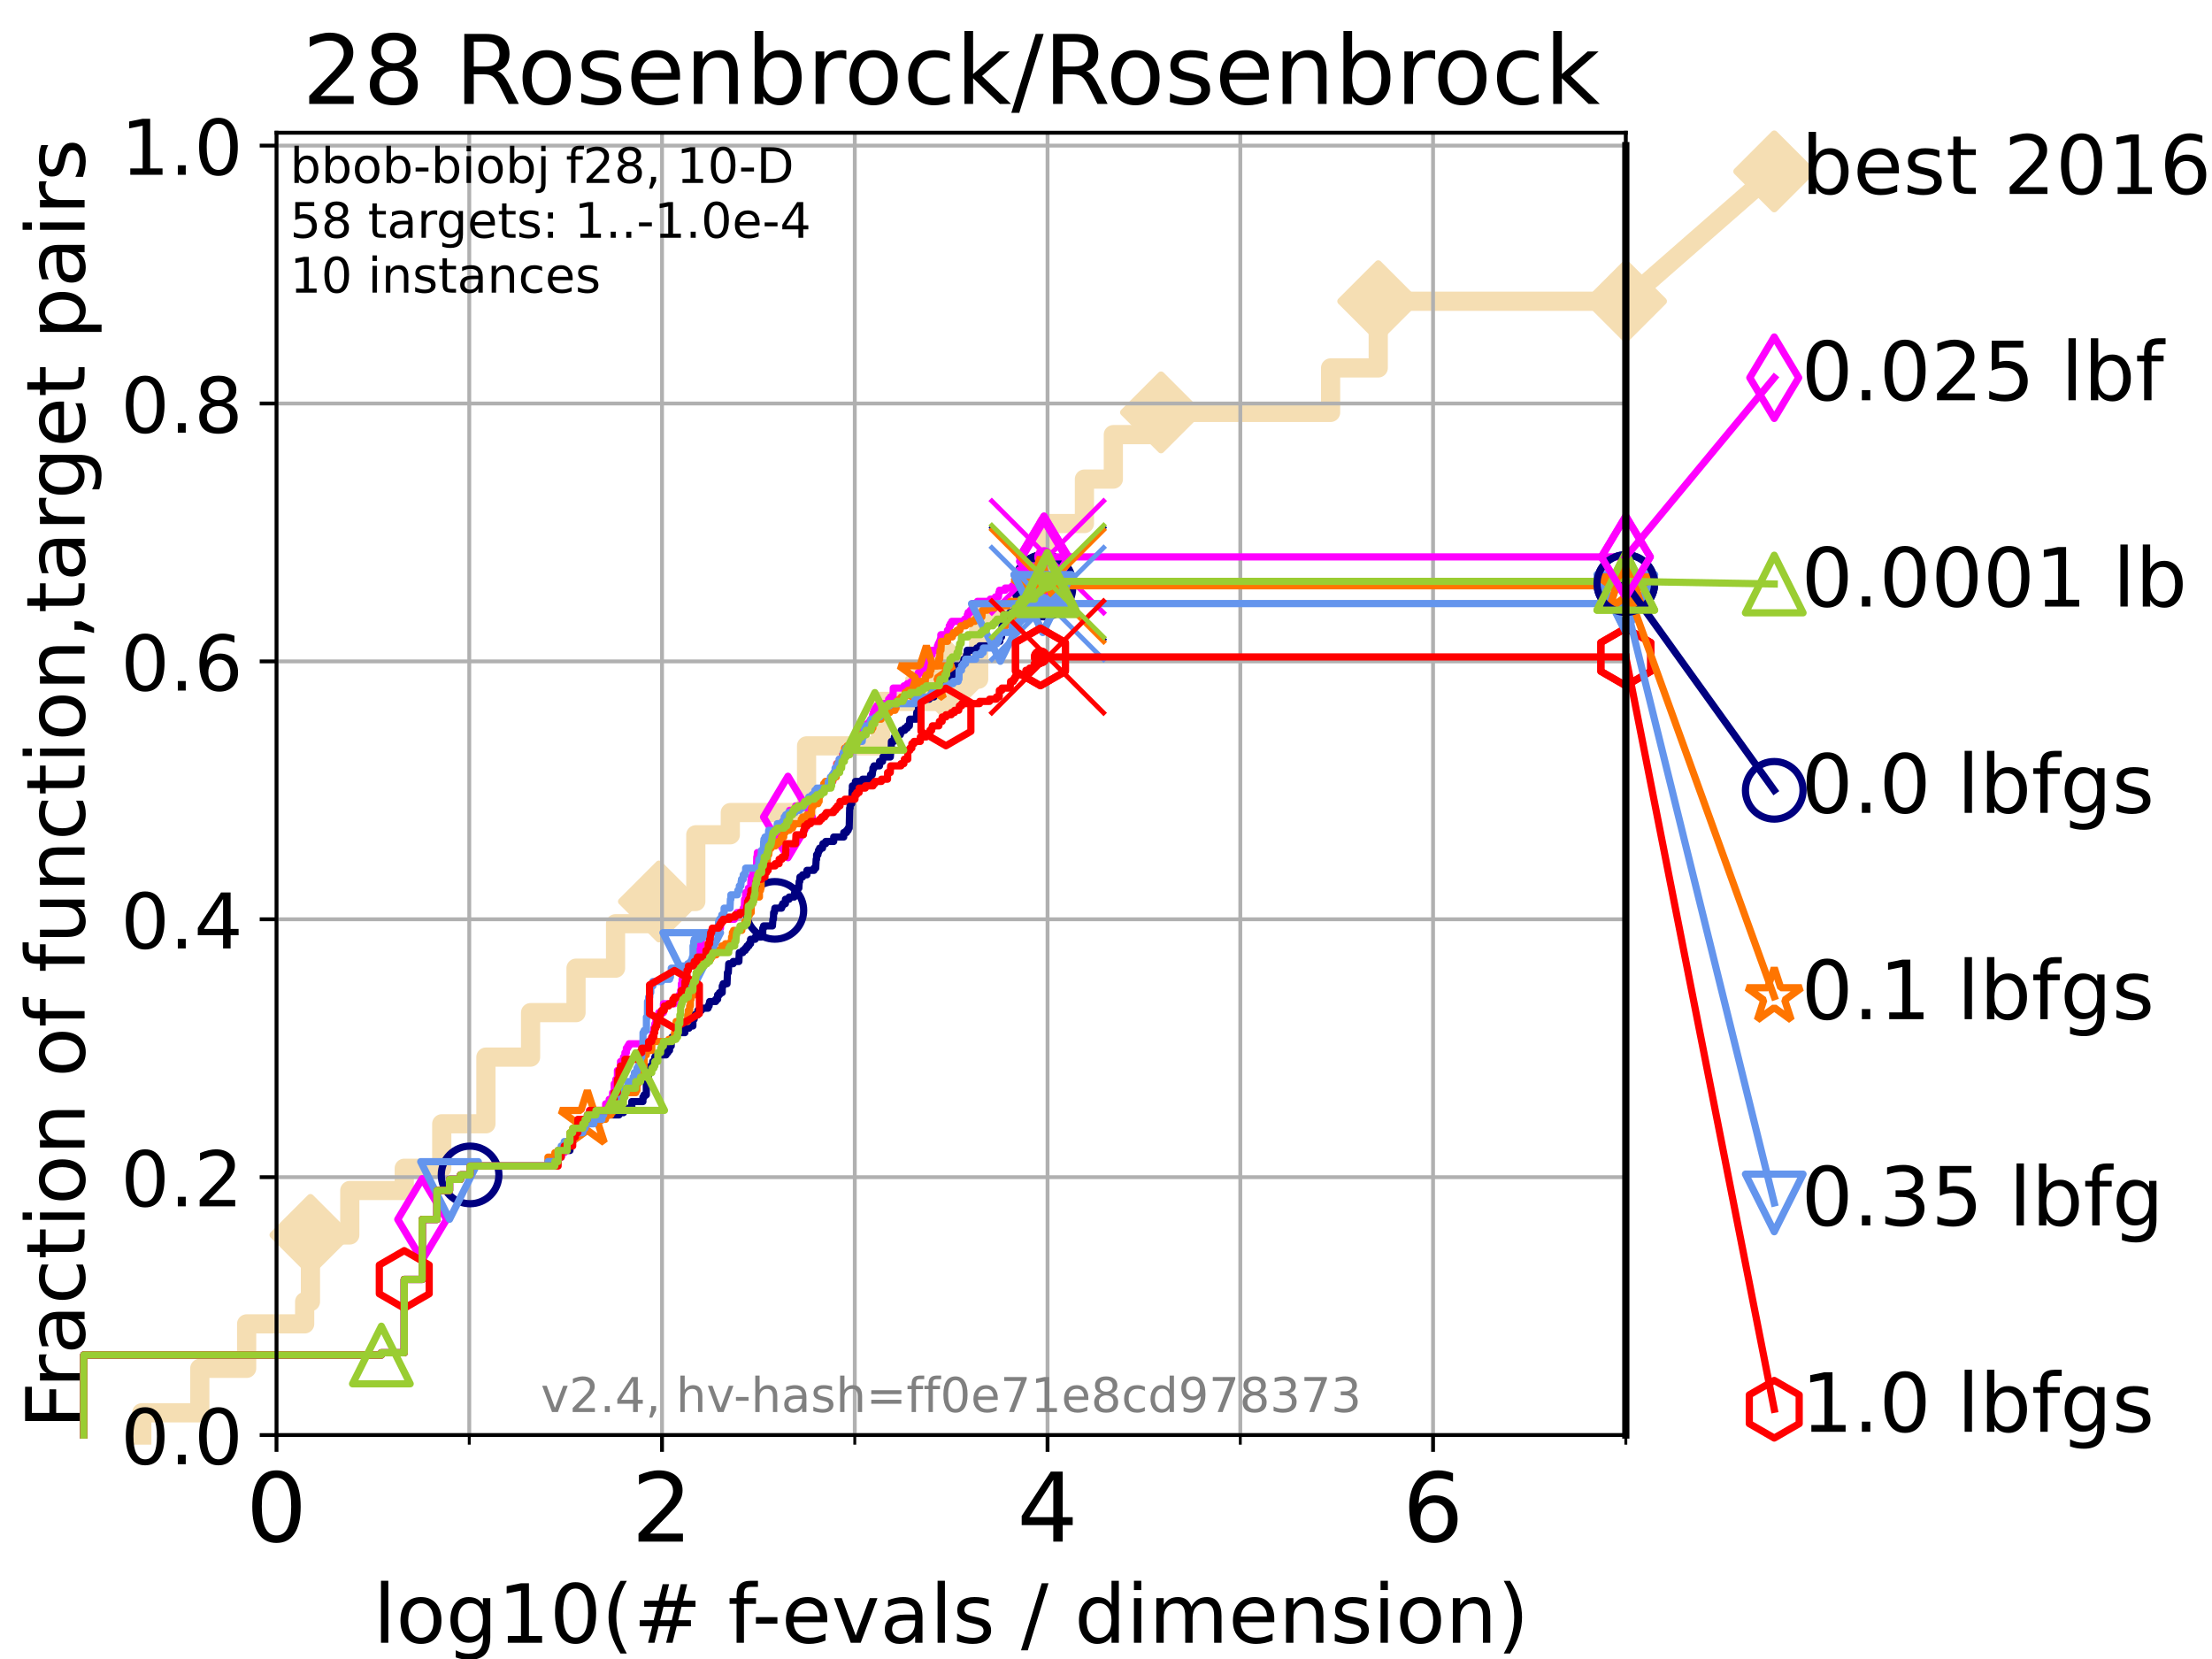 <?xml version="1.0" encoding="utf-8" standalone="no"?>
<!DOCTYPE svg PUBLIC "-//W3C//DTD SVG 1.1//EN"
  "http://www.w3.org/Graphics/SVG/1.1/DTD/svg11.dtd">
<!-- Created with matplotlib (https://matplotlib.org/) -->
<svg height="345.6pt" version="1.1" viewBox="0 0 460.8 345.6" width="460.8pt" xmlns="http://www.w3.org/2000/svg" xmlns:xlink="http://www.w3.org/1999/xlink">
 <defs>
  <style type="text/css">*{stroke-linecap:butt;stroke-linejoin:round;}</style>
 </defs>
 <g id="figure_1">
  <g id="patch_1">
   <path d="M 0 345.6 
L 460.8 345.6 
L 460.8 0 
L 0 0 
z
" style="fill:#ffffff;"/>
  </g>
  <g id="axes_1">
   <g id="patch_2">
    <path d="M 57.6 298.944 
L 338.688 298.944 
L 338.688 27.648 
L 57.6 27.648 
z
" style="fill:#ffffff;"/>
   </g>
   <g id="line2d_1">
    <path d="M 29.533 298.944 
L 29.533 294.313 
L 41.621 294.313 
L 41.621 285.05 
L 51.38 285.05 
L 51.38 275.788 
L 63.468 275.788 
L 63.468 271.157 
L 64.671 271.157 
L 64.671 257.263 
L 72.868 257.263 
L 72.868 248.001 
L 84.213 248.001 
L 84.213 243.37 
L 92.027 243.37 
L 92.027 234.107 
L 101.223 234.107 
L 101.223 220.214 
L 110.527 220.214 
L 110.527 210.951 
L 119.997 210.951 
L 119.997 201.689 
L 128.23 201.689 
L 128.23 192.426 
L 137.271 192.426 
L 137.271 187.795 
L 144.947 187.795 
L 144.947 173.901 
L 152.138 173.901 
L 152.138 169.27 
L 168.023 169.27 
L 168.023 155.377 
L 183.436 155.377 
L 183.436 146.114 
L 197.086 146.114 
L 197.086 141.483 
L 203.872 141.483 
L 203.872 127.589 
L 212.066 127.589 
L 212.066 122.958 
L 217.862 122.958 
L 217.862 109.065 
L 225.904 109.065 
L 225.904 99.802 
L 231.929 99.802 
L 231.929 90.54 
L 241.862 90.54 
L 241.862 85.909 
L 277.186 85.909 
L 277.186 76.646 
L 287.112 76.646 
L 287.112 62.753 
L 338.688 62.753 
" style="fill:none;stroke:#f5deb3;stroke-linecap:square;stroke-width:4;"/>
   </g>
   <g id="line2d_2">
    <defs>
     <path d="M 0 7.778 
L 7.778 0 
L 0 -7.778 
L -7.778 0 
z
" id="mbfab222d7d" style="stroke:#f5deb3;stroke-linejoin:miter;stroke-width:1.5;"/>
    </defs>
    <g>
     <use style="fill:#f5deb3;stroke:#f5deb3;stroke-linejoin:miter;stroke-width:1.5;" x="64.671" xlink:href="#mbfab222d7d" y="257.263"/>
     <use style="fill:#f5deb3;stroke:#f5deb3;stroke-linejoin:miter;stroke-width:1.5;" x="137.271" xlink:href="#mbfab222d7d" y="187.795"/>
     <use style="fill:#f5deb3;stroke:#f5deb3;stroke-linejoin:miter;stroke-width:1.5;" x="197.086" xlink:href="#mbfab222d7d" y="141.483"/>
     <use style="fill:#f5deb3;stroke:#f5deb3;stroke-linejoin:miter;stroke-width:1.5;" x="241.862" xlink:href="#mbfab222d7d" y="85.909"/>
     <use style="fill:#f5deb3;stroke:#f5deb3;stroke-linejoin:miter;stroke-width:1.5;" x="287.112" xlink:href="#mbfab222d7d" y="62.753"/>
     <use style="fill:#f5deb3;stroke:#f5deb3;stroke-linejoin:miter;stroke-width:1.5;" x="338.688" xlink:href="#mbfab222d7d" y="62.753"/>
    </g>
   </g>
   <g id="line2d_3">
    <path style="fill:none;stroke:#f5deb3;stroke-linecap:square;stroke-width:4;"/>
    <g/>
   </g>
   <g id="line2d_4">
    <path d="M 338.688 62.753 
L 369.608 35.706 
" style="fill:none;stroke:#f5deb3;stroke-linecap:square;stroke-width:4;"/>
    <g>
     <use style="fill:#f5deb3;stroke:#f5deb3;stroke-linejoin:miter;stroke-width:1.5;" x="338.688" xlink:href="#mbfab222d7d" y="62.753"/>
     <use style="fill:#f5deb3;stroke:#f5deb3;stroke-linejoin:miter;stroke-width:1.5;" x="369.608" xlink:href="#mbfab222d7d" y="35.706"/>
    </g>
   </g>
   <g id="matplotlib.axis_1">
    <g id="xtick_1">
     <g id="line2d_5">
      <path clip-path="url(#p32702f92ea)" d="M 57.6 298.944 
L 57.6 27.648 
" style="fill:none;stroke:#b0b0b0;stroke-linecap:square;stroke-width:0.8;"/>
     </g>
     <g id="line2d_6">
      <defs>
       <path d="M 0 0 
L 0 3.5 
" id="mf69cf1f0f0" style="stroke:#000000;stroke-width:0.8;"/>
      </defs>
      <g>
       <use style="stroke:#000000;stroke-width:0.8;" x="57.6" xlink:href="#mf69cf1f0f0" y="298.944"/>
      </g>
     </g>
     <g id="text_1">
      <!-- 0 -->
      <g transform="translate(51.237 321.141)scale(0.2 -0.2)">
       <defs>
        <path d="M 31.781 66.406 
Q 24.172 66.406 20.328 58.906 
Q 16.5 51.422 16.5 36.375 
Q 16.5 21.391 20.328 13.891 
Q 24.172 6.391 31.781 6.391 
Q 39.453 6.391 43.281 13.891 
Q 47.125 21.391 47.125 36.375 
Q 47.125 51.422 43.281 58.906 
Q 39.453 66.406 31.781 66.406 
z
M 31.781 74.219 
Q 44.047 74.219 50.516 64.516 
Q 56.984 54.828 56.984 36.375 
Q 56.984 17.969 50.516 8.266 
Q 44.047 -1.422 31.781 -1.422 
Q 19.531 -1.422 13.062 8.266 
Q 6.594 17.969 6.594 36.375 
Q 6.594 54.828 13.062 64.516 
Q 19.531 74.219 31.781 74.219 
z
" id="DejaVuSans-48"/>
       </defs>
       <use xlink:href="#DejaVuSans-48"/>
      </g>
     </g>
    </g>
    <g id="xtick_2">
     <g id="line2d_7">
      <path clip-path="url(#p32702f92ea)" d="M 137.911 298.944 
L 137.911 27.648 
" style="fill:none;stroke:#b0b0b0;stroke-linecap:square;stroke-width:0.8;"/>
     </g>
     <g id="line2d_8">
      <g>
       <use style="stroke:#000000;stroke-width:0.8;" x="137.911" xlink:href="#mf69cf1f0f0" y="298.944"/>
      </g>
     </g>
     <g id="text_2">
      <!-- 2 -->
      <g transform="translate(131.548 321.141)scale(0.2 -0.2)">
       <defs>
        <path d="M 19.188 8.297 
L 53.609 8.297 
L 53.609 0 
L 7.328 0 
L 7.328 8.297 
Q 12.938 14.109 22.625 23.891 
Q 32.328 33.688 34.812 36.531 
Q 39.547 41.844 41.422 45.531 
Q 43.312 49.219 43.312 52.781 
Q 43.312 58.594 39.234 62.25 
Q 35.156 65.922 28.609 65.922 
Q 23.969 65.922 18.812 64.312 
Q 13.672 62.703 7.812 59.422 
L 7.812 69.391 
Q 13.766 71.781 18.938 73 
Q 24.125 74.219 28.422 74.219 
Q 39.75 74.219 46.484 68.547 
Q 53.219 62.891 53.219 53.422 
Q 53.219 48.922 51.531 44.891 
Q 49.859 40.875 45.406 35.406 
Q 44.188 33.984 37.641 27.219 
Q 31.109 20.453 19.188 8.297 
z
" id="DejaVuSans-50"/>
       </defs>
       <use xlink:href="#DejaVuSans-50"/>
      </g>
     </g>
    </g>
    <g id="xtick_3">
     <g id="line2d_9">
      <path clip-path="url(#p32702f92ea)" d="M 218.222 298.944 
L 218.222 27.648 
" style="fill:none;stroke:#b0b0b0;stroke-linecap:square;stroke-width:0.8;"/>
     </g>
     <g id="line2d_10">
      <g>
       <use style="stroke:#000000;stroke-width:0.8;" x="218.222" xlink:href="#mf69cf1f0f0" y="298.944"/>
      </g>
     </g>
     <g id="text_3">
      <!-- 4 -->
      <g transform="translate(211.859 321.141)scale(0.2 -0.2)">
       <defs>
        <path d="M 37.797 64.312 
L 12.891 25.391 
L 37.797 25.391 
z
M 35.203 72.906 
L 47.609 72.906 
L 47.609 25.391 
L 58.016 25.391 
L 58.016 17.188 
L 47.609 17.188 
L 47.609 0 
L 37.797 0 
L 37.797 17.188 
L 4.891 17.188 
L 4.891 26.703 
z
" id="DejaVuSans-52"/>
       </defs>
       <use xlink:href="#DejaVuSans-52"/>
      </g>
     </g>
    </g>
    <g id="xtick_4">
     <g id="line2d_11">
      <path clip-path="url(#p32702f92ea)" d="M 298.533 298.944 
L 298.533 27.648 
" style="fill:none;stroke:#b0b0b0;stroke-linecap:square;stroke-width:0.8;"/>
     </g>
     <g id="line2d_12">
      <g>
       <use style="stroke:#000000;stroke-width:0.8;" x="298.533" xlink:href="#mf69cf1f0f0" y="298.944"/>
      </g>
     </g>
     <g id="text_4">
      <!-- 6 -->
      <g transform="translate(292.17 321.141)scale(0.2 -0.2)">
       <defs>
        <path d="M 33.016 40.375 
Q 26.375 40.375 22.484 35.828 
Q 18.609 31.297 18.609 23.391 
Q 18.609 15.531 22.484 10.953 
Q 26.375 6.391 33.016 6.391 
Q 39.656 6.391 43.531 10.953 
Q 47.406 15.531 47.406 23.391 
Q 47.406 31.297 43.531 35.828 
Q 39.656 40.375 33.016 40.375 
z
M 52.594 71.297 
L 52.594 62.312 
Q 48.875 64.062 45.094 64.984 
Q 41.312 65.922 37.594 65.922 
Q 27.828 65.922 22.672 59.328 
Q 17.531 52.734 16.797 39.406 
Q 19.672 43.656 24.016 45.922 
Q 28.375 48.188 33.594 48.188 
Q 44.578 48.188 50.953 41.516 
Q 57.328 34.859 57.328 23.391 
Q 57.328 12.156 50.688 5.359 
Q 44.047 -1.422 33.016 -1.422 
Q 20.359 -1.422 13.672 8.266 
Q 6.984 17.969 6.984 36.375 
Q 6.984 53.656 15.188 63.938 
Q 23.391 74.219 37.203 74.219 
Q 40.922 74.219 44.703 73.484 
Q 48.484 72.75 52.594 71.297 
z
" id="DejaVuSans-54"/>
       </defs>
       <use xlink:href="#DejaVuSans-54"/>
      </g>
     </g>
    </g>
    <g id="xtick_5">
     <g id="line2d_13">
      <path clip-path="url(#p32702f92ea)" d="M 97.755 298.944 
L 97.755 27.648 
" style="fill:none;stroke:#b0b0b0;stroke-linecap:square;stroke-width:0.8;"/>
     </g>
     <g id="line2d_14">
      <defs>
       <path d="M 0 0 
L 0 2 
" id="m54142569af" style="stroke:#000000;stroke-width:0.6;"/>
      </defs>
      <g>
       <use style="stroke:#000000;stroke-width:0.6;" x="97.755" xlink:href="#m54142569af" y="298.944"/>
      </g>
     </g>
    </g>
    <g id="xtick_6">
     <g id="line2d_15">
      <path clip-path="url(#p32702f92ea)" d="M 178.066 298.944 
L 178.066 27.648 
" style="fill:none;stroke:#b0b0b0;stroke-linecap:square;stroke-width:0.8;"/>
     </g>
     <g id="line2d_16">
      <g>
       <use style="stroke:#000000;stroke-width:0.6;" x="178.066" xlink:href="#m54142569af" y="298.944"/>
      </g>
     </g>
    </g>
    <g id="xtick_7">
     <g id="line2d_17">
      <path clip-path="url(#p32702f92ea)" d="M 258.377 298.944 
L 258.377 27.648 
" style="fill:none;stroke:#b0b0b0;stroke-linecap:square;stroke-width:0.8;"/>
     </g>
     <g id="line2d_18">
      <g>
       <use style="stroke:#000000;stroke-width:0.6;" x="258.377" xlink:href="#m54142569af" y="298.944"/>
      </g>
     </g>
    </g>
    <g id="xtick_8">
     <g id="line2d_19">
      <path clip-path="url(#p32702f92ea)" d="M 338.688 298.944 
L 338.688 27.648 
" style="fill:none;stroke:#b0b0b0;stroke-linecap:square;stroke-width:0.8;"/>
     </g>
     <g id="line2d_20">
      <g>
       <use style="stroke:#000000;stroke-width:0.6;" x="338.688" xlink:href="#m54142569af" y="298.944"/>
      </g>
     </g>
    </g>
    <g id="text_5">
     <!-- log10(# f-evals / dimension) -->
     <g transform="translate(77.764 342.218)scale(0.17 -0.17)">
      <defs>
       <path d="M 9.422 75.984 
L 18.406 75.984 
L 18.406 0 
L 9.422 0 
z
" id="DejaVuSans-108"/>
       <path d="M 30.609 48.391 
Q 23.391 48.391 19.188 42.75 
Q 14.984 37.109 14.984 27.297 
Q 14.984 17.484 19.156 11.844 
Q 23.344 6.203 30.609 6.203 
Q 37.797 6.203 41.984 11.859 
Q 46.188 17.531 46.188 27.297 
Q 46.188 37.016 41.984 42.703 
Q 37.797 48.391 30.609 48.391 
z
M 30.609 56 
Q 42.328 56 49.016 48.375 
Q 55.719 40.766 55.719 27.297 
Q 55.719 13.875 49.016 6.219 
Q 42.328 -1.422 30.609 -1.422 
Q 18.844 -1.422 12.172 6.219 
Q 5.516 13.875 5.516 27.297 
Q 5.516 40.766 12.172 48.375 
Q 18.844 56 30.609 56 
z
" id="DejaVuSans-111"/>
       <path d="M 45.406 27.984 
Q 45.406 37.75 41.375 43.109 
Q 37.359 48.484 30.078 48.484 
Q 22.859 48.484 18.828 43.109 
Q 14.797 37.75 14.797 27.984 
Q 14.797 18.266 18.828 12.891 
Q 22.859 7.516 30.078 7.516 
Q 37.359 7.516 41.375 12.891 
Q 45.406 18.266 45.406 27.984 
z
M 54.391 6.781 
Q 54.391 -7.172 48.188 -13.984 
Q 42 -20.797 29.203 -20.797 
Q 24.469 -20.797 20.266 -20.094 
Q 16.062 -19.391 12.109 -17.922 
L 12.109 -9.188 
Q 16.062 -11.328 19.922 -12.344 
Q 23.781 -13.375 27.781 -13.375 
Q 36.625 -13.375 41.016 -8.766 
Q 45.406 -4.156 45.406 5.172 
L 45.406 9.625 
Q 42.625 4.781 38.281 2.391 
Q 33.938 0 27.875 0 
Q 17.828 0 11.672 7.656 
Q 5.516 15.328 5.516 27.984 
Q 5.516 40.672 11.672 48.328 
Q 17.828 56 27.875 56 
Q 33.938 56 38.281 53.609 
Q 42.625 51.219 45.406 46.391 
L 45.406 54.688 
L 54.391 54.688 
z
" id="DejaVuSans-103"/>
       <path d="M 12.406 8.297 
L 28.516 8.297 
L 28.516 63.922 
L 10.984 60.406 
L 10.984 69.391 
L 28.422 72.906 
L 38.281 72.906 
L 38.281 8.297 
L 54.391 8.297 
L 54.391 0 
L 12.406 0 
z
" id="DejaVuSans-49"/>
       <path d="M 31 75.875 
Q 24.469 64.656 21.281 53.656 
Q 18.109 42.672 18.109 31.391 
Q 18.109 20.125 21.312 9.062 
Q 24.516 -2 31 -13.188 
L 23.188 -13.188 
Q 15.875 -1.703 12.234 9.375 
Q 8.594 20.453 8.594 31.391 
Q 8.594 42.281 12.203 53.312 
Q 15.828 64.359 23.188 75.875 
z
" id="DejaVuSans-40"/>
       <path d="M 51.125 44 
L 36.922 44 
L 32.812 27.688 
L 47.125 27.688 
z
M 43.797 71.781 
L 38.719 51.516 
L 52.984 51.516 
L 58.109 71.781 
L 65.922 71.781 
L 60.891 51.516 
L 76.125 51.516 
L 76.125 44 
L 58.984 44 
L 54.984 27.688 
L 70.516 27.688 
L 70.516 20.219 
L 53.078 20.219 
L 48 0 
L 40.188 0 
L 45.219 20.219 
L 30.906 20.219 
L 25.875 0 
L 18.016 0 
L 23.094 20.219 
L 7.719 20.219 
L 7.719 27.688 
L 24.906 27.688 
L 29 44 
L 13.281 44 
L 13.281 51.516 
L 30.906 51.516 
L 35.891 71.781 
z
" id="DejaVuSans-35"/>
       <path id="DejaVuSans-32"/>
       <path d="M 37.109 75.984 
L 37.109 68.5 
L 28.516 68.5 
Q 23.688 68.5 21.797 66.547 
Q 19.922 64.594 19.922 59.516 
L 19.922 54.688 
L 34.719 54.688 
L 34.719 47.703 
L 19.922 47.703 
L 19.922 0 
L 10.891 0 
L 10.891 47.703 
L 2.297 47.703 
L 2.297 54.688 
L 10.891 54.688 
L 10.891 58.5 
Q 10.891 67.625 15.141 71.797 
Q 19.391 75.984 28.609 75.984 
z
" id="DejaVuSans-102"/>
       <path d="M 4.891 31.391 
L 31.203 31.391 
L 31.203 23.391 
L 4.891 23.391 
z
" id="DejaVuSans-45"/>
       <path d="M 56.203 29.594 
L 56.203 25.203 
L 14.891 25.203 
Q 15.484 15.922 20.484 11.062 
Q 25.484 6.203 34.422 6.203 
Q 39.594 6.203 44.453 7.469 
Q 49.312 8.734 54.109 11.281 
L 54.109 2.781 
Q 49.266 0.734 44.188 -0.344 
Q 39.109 -1.422 33.891 -1.422 
Q 20.797 -1.422 13.156 6.188 
Q 5.516 13.812 5.516 26.812 
Q 5.516 40.234 12.766 48.109 
Q 20.016 56 32.328 56 
Q 43.359 56 49.781 48.891 
Q 56.203 41.797 56.203 29.594 
z
M 47.219 32.234 
Q 47.125 39.594 43.094 43.984 
Q 39.062 48.391 32.422 48.391 
Q 24.906 48.391 20.391 44.141 
Q 15.875 39.891 15.188 32.172 
z
" id="DejaVuSans-101"/>
       <path d="M 2.984 54.688 
L 12.5 54.688 
L 29.594 8.797 
L 46.688 54.688 
L 56.203 54.688 
L 35.688 0 
L 23.484 0 
z
" id="DejaVuSans-118"/>
       <path d="M 34.281 27.484 
Q 23.391 27.484 19.188 25 
Q 14.984 22.516 14.984 16.5 
Q 14.984 11.719 18.141 8.906 
Q 21.297 6.109 26.703 6.109 
Q 34.188 6.109 38.703 11.406 
Q 43.219 16.703 43.219 25.484 
L 43.219 27.484 
z
M 52.203 31.203 
L 52.203 0 
L 43.219 0 
L 43.219 8.297 
Q 40.141 3.328 35.547 0.953 
Q 30.953 -1.422 24.312 -1.422 
Q 15.922 -1.422 10.953 3.297 
Q 6 8.016 6 15.922 
Q 6 25.141 12.172 29.828 
Q 18.359 34.516 30.609 34.516 
L 43.219 34.516 
L 43.219 35.406 
Q 43.219 41.609 39.141 45 
Q 35.062 48.391 27.688 48.391 
Q 23 48.391 18.547 47.266 
Q 14.109 46.141 10.016 43.891 
L 10.016 52.203 
Q 14.938 54.109 19.578 55.047 
Q 24.219 56 28.609 56 
Q 40.484 56 46.344 49.844 
Q 52.203 43.703 52.203 31.203 
z
" id="DejaVuSans-97"/>
       <path d="M 44.281 53.078 
L 44.281 44.578 
Q 40.484 46.531 36.375 47.5 
Q 32.281 48.484 27.875 48.484 
Q 21.188 48.484 17.844 46.438 
Q 14.5 44.391 14.5 40.281 
Q 14.5 37.156 16.891 35.375 
Q 19.281 33.594 26.516 31.984 
L 29.594 31.297 
Q 39.156 29.25 43.188 25.516 
Q 47.219 21.781 47.219 15.094 
Q 47.219 7.469 41.188 3.016 
Q 35.156 -1.422 24.609 -1.422 
Q 20.219 -1.422 15.453 -0.562 
Q 10.688 0.297 5.422 2 
L 5.422 11.281 
Q 10.406 8.688 15.234 7.391 
Q 20.062 6.109 24.812 6.109 
Q 31.156 6.109 34.562 8.281 
Q 37.984 10.453 37.984 14.406 
Q 37.984 18.062 35.516 20.016 
Q 33.062 21.969 24.703 23.781 
L 21.578 24.516 
Q 13.234 26.266 9.516 29.906 
Q 5.812 33.547 5.812 39.891 
Q 5.812 47.609 11.281 51.797 
Q 16.75 56 26.812 56 
Q 31.781 56 36.172 55.266 
Q 40.578 54.547 44.281 53.078 
z
" id="DejaVuSans-115"/>
       <path d="M 25.391 72.906 
L 33.688 72.906 
L 8.297 -9.281 
L 0 -9.281 
z
" id="DejaVuSans-47"/>
       <path d="M 45.406 46.391 
L 45.406 75.984 
L 54.391 75.984 
L 54.391 0 
L 45.406 0 
L 45.406 8.203 
Q 42.578 3.328 38.25 0.953 
Q 33.938 -1.422 27.875 -1.422 
Q 17.969 -1.422 11.734 6.484 
Q 5.516 14.406 5.516 27.297 
Q 5.516 40.188 11.734 48.094 
Q 17.969 56 27.875 56 
Q 33.938 56 38.25 53.625 
Q 42.578 51.266 45.406 46.391 
z
M 14.797 27.297 
Q 14.797 17.391 18.875 11.75 
Q 22.953 6.109 30.078 6.109 
Q 37.203 6.109 41.297 11.75 
Q 45.406 17.391 45.406 27.297 
Q 45.406 37.203 41.297 42.844 
Q 37.203 48.484 30.078 48.484 
Q 22.953 48.484 18.875 42.844 
Q 14.797 37.203 14.797 27.297 
z
" id="DejaVuSans-100"/>
       <path d="M 9.422 54.688 
L 18.406 54.688 
L 18.406 0 
L 9.422 0 
z
M 9.422 75.984 
L 18.406 75.984 
L 18.406 64.594 
L 9.422 64.594 
z
" id="DejaVuSans-105"/>
       <path d="M 52 44.188 
Q 55.375 50.25 60.062 53.125 
Q 64.75 56 71.094 56 
Q 79.641 56 84.281 50.016 
Q 88.922 44.047 88.922 33.016 
L 88.922 0 
L 79.891 0 
L 79.891 32.719 
Q 79.891 40.578 77.094 44.375 
Q 74.312 48.188 68.609 48.188 
Q 61.625 48.188 57.562 43.547 
Q 53.516 38.922 53.516 30.906 
L 53.516 0 
L 44.484 0 
L 44.484 32.719 
Q 44.484 40.625 41.703 44.406 
Q 38.922 48.188 33.109 48.188 
Q 26.219 48.188 22.156 43.531 
Q 18.109 38.875 18.109 30.906 
L 18.109 0 
L 9.078 0 
L 9.078 54.688 
L 18.109 54.688 
L 18.109 46.188 
Q 21.188 51.219 25.484 53.609 
Q 29.781 56 35.688 56 
Q 41.656 56 45.828 52.969 
Q 50 49.953 52 44.188 
z
" id="DejaVuSans-109"/>
       <path d="M 54.891 33.016 
L 54.891 0 
L 45.906 0 
L 45.906 32.719 
Q 45.906 40.484 42.875 44.328 
Q 39.844 48.188 33.797 48.188 
Q 26.516 48.188 22.312 43.547 
Q 18.109 38.922 18.109 30.906 
L 18.109 0 
L 9.078 0 
L 9.078 54.688 
L 18.109 54.688 
L 18.109 46.188 
Q 21.344 51.125 25.703 53.562 
Q 30.078 56 35.797 56 
Q 45.219 56 50.047 50.172 
Q 54.891 44.344 54.891 33.016 
z
" id="DejaVuSans-110"/>
       <path d="M 8.016 75.875 
L 15.828 75.875 
Q 23.141 64.359 26.781 53.312 
Q 30.422 42.281 30.422 31.391 
Q 30.422 20.453 26.781 9.375 
Q 23.141 -1.703 15.828 -13.188 
L 8.016 -13.188 
Q 14.5 -2 17.703 9.062 
Q 20.906 20.125 20.906 31.391 
Q 20.906 42.672 17.703 53.656 
Q 14.5 64.656 8.016 75.875 
z
" id="DejaVuSans-41"/>
      </defs>
      <use xlink:href="#DejaVuSans-108"/>
      <use x="27.783" xlink:href="#DejaVuSans-111"/>
      <use x="88.965" xlink:href="#DejaVuSans-103"/>
      <use x="152.441" xlink:href="#DejaVuSans-49"/>
      <use x="216.064" xlink:href="#DejaVuSans-48"/>
      <use x="279.688" xlink:href="#DejaVuSans-40"/>
      <use x="318.701" xlink:href="#DejaVuSans-35"/>
      <use x="402.49" xlink:href="#DejaVuSans-32"/>
      <use x="434.277" xlink:href="#DejaVuSans-102"/>
      <use x="463.982" xlink:href="#DejaVuSans-45"/>
      <use x="500.066" xlink:href="#DejaVuSans-101"/>
      <use x="561.59" xlink:href="#DejaVuSans-118"/>
      <use x="620.77" xlink:href="#DejaVuSans-97"/>
      <use x="682.049" xlink:href="#DejaVuSans-108"/>
      <use x="709.832" xlink:href="#DejaVuSans-115"/>
      <use x="761.932" xlink:href="#DejaVuSans-32"/>
      <use x="793.719" xlink:href="#DejaVuSans-47"/>
      <use x="827.41" xlink:href="#DejaVuSans-32"/>
      <use x="859.197" xlink:href="#DejaVuSans-100"/>
      <use x="922.674" xlink:href="#DejaVuSans-105"/>
      <use x="950.457" xlink:href="#DejaVuSans-109"/>
      <use x="1047.869" xlink:href="#DejaVuSans-101"/>
      <use x="1109.393" xlink:href="#DejaVuSans-110"/>
      <use x="1172.771" xlink:href="#DejaVuSans-115"/>
      <use x="1224.871" xlink:href="#DejaVuSans-105"/>
      <use x="1252.654" xlink:href="#DejaVuSans-111"/>
      <use x="1313.836" xlink:href="#DejaVuSans-110"/>
      <use x="1377.215" xlink:href="#DejaVuSans-41"/>
     </g>
    </g>
   </g>
   <g id="matplotlib.axis_2">
    <g id="ytick_1">
     <g id="line2d_21">
      <path clip-path="url(#p32702f92ea)" d="M 57.6 298.944 
L 338.688 298.944 
" style="fill:none;stroke:#b0b0b0;stroke-linecap:square;stroke-width:0.8;"/>
     </g>
     <g id="line2d_22">
      <defs>
       <path d="M 0 0 
L -3.5 0 
" id="mcf91e9ca57" style="stroke:#000000;stroke-width:0.8;"/>
      </defs>
      <g>
       <use style="stroke:#000000;stroke-width:0.8;" x="57.6" xlink:href="#mcf91e9ca57" y="298.944"/>
      </g>
     </g>
     <g id="text_6">
      <!-- 0.0 -->
      <g transform="translate(25.155 305.023)scale(0.16 -0.16)">
       <defs>
        <path d="M 10.688 12.406 
L 21 12.406 
L 21 0 
L 10.688 0 
z
" id="DejaVuSans-46"/>
       </defs>
       <use xlink:href="#DejaVuSans-48"/>
       <use x="63.623" xlink:href="#DejaVuSans-46"/>
       <use x="95.41" xlink:href="#DejaVuSans-48"/>
      </g>
     </g>
    </g>
    <g id="ytick_2">
     <g id="line2d_23">
      <path clip-path="url(#p32702f92ea)" d="M 57.6 245.222 
L 338.688 245.222 
" style="fill:none;stroke:#b0b0b0;stroke-linecap:square;stroke-width:0.8;"/>
     </g>
     <g id="line2d_24">
      <g>
       <use style="stroke:#000000;stroke-width:0.8;" x="57.6" xlink:href="#mcf91e9ca57" y="245.222"/>
      </g>
     </g>
     <g id="text_7">
      <!-- 0.2 -->
      <g transform="translate(25.155 251.301)scale(0.16 -0.16)">
       <use xlink:href="#DejaVuSans-48"/>
       <use x="63.623" xlink:href="#DejaVuSans-46"/>
       <use x="95.41" xlink:href="#DejaVuSans-50"/>
      </g>
     </g>
    </g>
    <g id="ytick_3">
     <g id="line2d_25">
      <path clip-path="url(#p32702f92ea)" d="M 57.6 191.5 
L 338.688 191.5 
" style="fill:none;stroke:#b0b0b0;stroke-linecap:square;stroke-width:0.8;"/>
     </g>
     <g id="line2d_26">
      <g>
       <use style="stroke:#000000;stroke-width:0.8;" x="57.6" xlink:href="#mcf91e9ca57" y="191.5"/>
      </g>
     </g>
     <g id="text_8">
      <!-- 0.4 -->
      <g transform="translate(25.155 197.579)scale(0.16 -0.16)">
       <use xlink:href="#DejaVuSans-48"/>
       <use x="63.623" xlink:href="#DejaVuSans-46"/>
       <use x="95.41" xlink:href="#DejaVuSans-52"/>
      </g>
     </g>
    </g>
    <g id="ytick_4">
     <g id="line2d_27">
      <path clip-path="url(#p32702f92ea)" d="M 57.6 137.778 
L 338.688 137.778 
" style="fill:none;stroke:#b0b0b0;stroke-linecap:square;stroke-width:0.8;"/>
     </g>
     <g id="line2d_28">
      <g>
       <use style="stroke:#000000;stroke-width:0.8;" x="57.6" xlink:href="#mcf91e9ca57" y="137.778"/>
      </g>
     </g>
     <g id="text_9">
      <!-- 0.6 -->
      <g transform="translate(25.155 143.857)scale(0.16 -0.16)">
       <use xlink:href="#DejaVuSans-48"/>
       <use x="63.623" xlink:href="#DejaVuSans-46"/>
       <use x="95.41" xlink:href="#DejaVuSans-54"/>
      </g>
     </g>
    </g>
    <g id="ytick_5">
     <g id="line2d_29">
      <path clip-path="url(#p32702f92ea)" d="M 57.6 84.056 
L 338.688 84.056 
" style="fill:none;stroke:#b0b0b0;stroke-linecap:square;stroke-width:0.8;"/>
     </g>
     <g id="line2d_30">
      <g>
       <use style="stroke:#000000;stroke-width:0.8;" x="57.6" xlink:href="#mcf91e9ca57" y="84.056"/>
      </g>
     </g>
     <g id="text_10">
      <!-- 0.8 -->
      <g transform="translate(25.155 90.135)scale(0.16 -0.16)">
       <defs>
        <path d="M 31.781 34.625 
Q 24.75 34.625 20.719 30.859 
Q 16.703 27.094 16.703 20.516 
Q 16.703 13.922 20.719 10.156 
Q 24.75 6.391 31.781 6.391 
Q 38.812 6.391 42.859 10.172 
Q 46.922 13.969 46.922 20.516 
Q 46.922 27.094 42.891 30.859 
Q 38.875 34.625 31.781 34.625 
z
M 21.922 38.812 
Q 15.578 40.375 12.031 44.719 
Q 8.5 49.078 8.5 55.328 
Q 8.5 64.062 14.719 69.141 
Q 20.953 74.219 31.781 74.219 
Q 42.672 74.219 48.875 69.141 
Q 55.078 64.062 55.078 55.328 
Q 55.078 49.078 51.531 44.719 
Q 48 40.375 41.703 38.812 
Q 48.828 37.156 52.797 32.312 
Q 56.781 27.484 56.781 20.516 
Q 56.781 9.906 50.312 4.234 
Q 43.844 -1.422 31.781 -1.422 
Q 19.734 -1.422 13.25 4.234 
Q 6.781 9.906 6.781 20.516 
Q 6.781 27.484 10.781 32.312 
Q 14.797 37.156 21.922 38.812 
z
M 18.312 54.391 
Q 18.312 48.734 21.844 45.562 
Q 25.391 42.391 31.781 42.391 
Q 38.141 42.391 41.719 45.562 
Q 45.312 48.734 45.312 54.391 
Q 45.312 60.062 41.719 63.234 
Q 38.141 66.406 31.781 66.406 
Q 25.391 66.406 21.844 63.234 
Q 18.312 60.062 18.312 54.391 
z
" id="DejaVuSans-56"/>
       </defs>
       <use xlink:href="#DejaVuSans-48"/>
       <use x="63.623" xlink:href="#DejaVuSans-46"/>
       <use x="95.41" xlink:href="#DejaVuSans-56"/>
      </g>
     </g>
    </g>
    <g id="ytick_6">
     <g id="line2d_31">
      <path clip-path="url(#p32702f92ea)" d="M 57.6 30.334 
L 338.688 30.334 
" style="fill:none;stroke:#b0b0b0;stroke-linecap:square;stroke-width:0.8;"/>
     </g>
     <g id="line2d_32">
      <g>
       <use style="stroke:#000000;stroke-width:0.8;" x="57.6" xlink:href="#mcf91e9ca57" y="30.334"/>
      </g>
     </g>
     <g id="text_11">
      <!-- 1.0 -->
      <g transform="translate(25.155 36.413)scale(0.16 -0.16)">
       <use xlink:href="#DejaVuSans-49"/>
       <use x="63.623" xlink:href="#DejaVuSans-46"/>
       <use x="95.41" xlink:href="#DejaVuSans-48"/>
      </g>
     </g>
    </g>
    <g id="text_12">
     <!-- Fraction of function,target pairs -->
     <g transform="translate(17.62 297.681)rotate(-90)scale(0.17 -0.17)">
      <defs>
       <path d="M 9.812 72.906 
L 51.703 72.906 
L 51.703 64.594 
L 19.672 64.594 
L 19.672 43.109 
L 48.578 43.109 
L 48.578 34.812 
L 19.672 34.812 
L 19.672 0 
L 9.812 0 
z
" id="DejaVuSans-70"/>
       <path d="M 41.109 46.297 
Q 39.594 47.172 37.812 47.578 
Q 36.031 48 33.891 48 
Q 26.266 48 22.188 43.047 
Q 18.109 38.094 18.109 28.812 
L 18.109 0 
L 9.078 0 
L 9.078 54.688 
L 18.109 54.688 
L 18.109 46.188 
Q 20.953 51.172 25.484 53.578 
Q 30.031 56 36.531 56 
Q 37.453 56 38.578 55.875 
Q 39.703 55.766 41.062 55.516 
z
" id="DejaVuSans-114"/>
       <path d="M 48.781 52.594 
L 48.781 44.188 
Q 44.969 46.297 41.141 47.344 
Q 37.312 48.391 33.406 48.391 
Q 24.656 48.391 19.812 42.844 
Q 14.984 37.312 14.984 27.297 
Q 14.984 17.281 19.812 11.734 
Q 24.656 6.203 33.406 6.203 
Q 37.312 6.203 41.141 7.25 
Q 44.969 8.297 48.781 10.406 
L 48.781 2.094 
Q 45.016 0.344 40.984 -0.531 
Q 36.969 -1.422 32.422 -1.422 
Q 20.062 -1.422 12.781 6.344 
Q 5.516 14.109 5.516 27.297 
Q 5.516 40.672 12.859 48.328 
Q 20.219 56 33.016 56 
Q 37.156 56 41.109 55.141 
Q 45.062 54.297 48.781 52.594 
z
" id="DejaVuSans-99"/>
       <path d="M 18.312 70.219 
L 18.312 54.688 
L 36.812 54.688 
L 36.812 47.703 
L 18.312 47.703 
L 18.312 18.016 
Q 18.312 11.328 20.141 9.422 
Q 21.969 7.516 27.594 7.516 
L 36.812 7.516 
L 36.812 0 
L 27.594 0 
Q 17.188 0 13.234 3.875 
Q 9.281 7.766 9.281 18.016 
L 9.281 47.703 
L 2.688 47.703 
L 2.688 54.688 
L 9.281 54.688 
L 9.281 70.219 
z
" id="DejaVuSans-116"/>
       <path d="M 8.5 21.578 
L 8.5 54.688 
L 17.484 54.688 
L 17.484 21.922 
Q 17.484 14.156 20.5 10.266 
Q 23.531 6.391 29.594 6.391 
Q 36.859 6.391 41.078 11.031 
Q 45.312 15.672 45.312 23.688 
L 45.312 54.688 
L 54.297 54.688 
L 54.297 0 
L 45.312 0 
L 45.312 8.406 
Q 42.047 3.422 37.719 1 
Q 33.406 -1.422 27.688 -1.422 
Q 18.266 -1.422 13.375 4.438 
Q 8.5 10.297 8.5 21.578 
z
M 31.109 56 
z
" id="DejaVuSans-117"/>
       <path d="M 11.719 12.406 
L 22.016 12.406 
L 22.016 4 
L 14.016 -11.625 
L 7.719 -11.625 
L 11.719 4 
z
" id="DejaVuSans-44"/>
       <path d="M 18.109 8.203 
L 18.109 -20.797 
L 9.078 -20.797 
L 9.078 54.688 
L 18.109 54.688 
L 18.109 46.391 
Q 20.953 51.266 25.266 53.625 
Q 29.594 56 35.594 56 
Q 45.562 56 51.781 48.094 
Q 58.016 40.188 58.016 27.297 
Q 58.016 14.406 51.781 6.484 
Q 45.562 -1.422 35.594 -1.422 
Q 29.594 -1.422 25.266 0.953 
Q 20.953 3.328 18.109 8.203 
z
M 48.688 27.297 
Q 48.688 37.203 44.609 42.844 
Q 40.531 48.484 33.406 48.484 
Q 26.266 48.484 22.188 42.844 
Q 18.109 37.203 18.109 27.297 
Q 18.109 17.391 22.188 11.75 
Q 26.266 6.109 33.406 6.109 
Q 40.531 6.109 44.609 11.75 
Q 48.688 17.391 48.688 27.297 
z
" id="DejaVuSans-112"/>
      </defs>
      <use xlink:href="#DejaVuSans-70"/>
      <use x="50.27" xlink:href="#DejaVuSans-114"/>
      <use x="91.383" xlink:href="#DejaVuSans-97"/>
      <use x="152.662" xlink:href="#DejaVuSans-99"/>
      <use x="207.643" xlink:href="#DejaVuSans-116"/>
      <use x="246.852" xlink:href="#DejaVuSans-105"/>
      <use x="274.635" xlink:href="#DejaVuSans-111"/>
      <use x="335.816" xlink:href="#DejaVuSans-110"/>
      <use x="399.195" xlink:href="#DejaVuSans-32"/>
      <use x="430.982" xlink:href="#DejaVuSans-111"/>
      <use x="492.164" xlink:href="#DejaVuSans-102"/>
      <use x="527.369" xlink:href="#DejaVuSans-32"/>
      <use x="559.156" xlink:href="#DejaVuSans-102"/>
      <use x="594.361" xlink:href="#DejaVuSans-117"/>
      <use x="657.74" xlink:href="#DejaVuSans-110"/>
      <use x="721.119" xlink:href="#DejaVuSans-99"/>
      <use x="776.1" xlink:href="#DejaVuSans-116"/>
      <use x="815.309" xlink:href="#DejaVuSans-105"/>
      <use x="843.092" xlink:href="#DejaVuSans-111"/>
      <use x="904.273" xlink:href="#DejaVuSans-110"/>
      <use x="967.652" xlink:href="#DejaVuSans-44"/>
      <use x="999.439" xlink:href="#DejaVuSans-116"/>
      <use x="1038.648" xlink:href="#DejaVuSans-97"/>
      <use x="1099.928" xlink:href="#DejaVuSans-114"/>
      <use x="1139.291" xlink:href="#DejaVuSans-103"/>
      <use x="1202.768" xlink:href="#DejaVuSans-101"/>
      <use x="1264.291" xlink:href="#DejaVuSans-116"/>
      <use x="1303.5" xlink:href="#DejaVuSans-32"/>
      <use x="1335.287" xlink:href="#DejaVuSans-112"/>
      <use x="1398.764" xlink:href="#DejaVuSans-97"/>
      <use x="1460.043" xlink:href="#DejaVuSans-105"/>
      <use x="1487.826" xlink:href="#DejaVuSans-114"/>
      <use x="1528.939" xlink:href="#DejaVuSans-115"/>
     </g>
    </g>
   </g>
   <g id="line2d_33">
    <defs>
     <path d="M 0 1.5 
C 0.398 1.5 0.779 1.342 1.061 1.061 
C 1.342 0.779 1.5 0.398 1.5 0 
C 1.5 -0.398 1.342 -0.779 1.061 -1.061 
C 0.779 -1.342 0.398 -1.5 0 -1.5 
C -0.398 -1.5 -0.779 -1.342 -1.061 -1.061 
C -1.342 -0.779 -1.5 -0.398 -1.5 0 
C -1.5 0.398 -1.342 0.779 -1.061 1.061 
C -0.779 1.342 -0.398 1.5 0 1.5 
z
" id="mff46472962" style="stroke:#f5deb3;"/>
    </defs>
    <g>
     <use style="fill:#f5deb3;stroke:#f5deb3;" x="287.112" xlink:href="#mff46472962" y="62.753"/>
     <use style="fill:#f5deb3;stroke:#f5deb3;" x="287.112" xlink:href="#mff46472962" y="62.753"/>
    </g>
   </g>
   <g id="line2d_34">
    <defs>
     <path d="M 0 1.5 
C 0.398 1.5 0.779 1.342 1.061 1.061 
C 1.342 0.779 1.5 0.398 1.5 0 
C 1.5 -0.398 1.342 -0.779 1.061 -1.061 
C 0.779 -1.342 0.398 -1.5 0 -1.5 
C -0.398 -1.5 -0.779 -1.342 -1.061 -1.061 
C -1.342 -0.779 -1.5 -0.398 -1.5 0 
C -1.5 0.398 -1.342 0.779 -1.061 1.061 
C -0.779 1.342 -0.398 1.5 0 1.5 
z
" id="m494406b050" style="stroke:#000080;"/>
    </defs>
    <g>
     <use style="fill:#000080;stroke:#000080;" x="217.457" xlink:href="#m494406b050" y="121.569"/>
     <use style="fill:#000080;stroke:#000080;" x="217.457" xlink:href="#m494406b050" y="121.569"/>
    </g>
   </g>
   <g id="line2d_35">
    <path d="M 17.445 298.944 
L 17.445 282.272 
L 79.447 282.272 
L 79.447 281.809 
L 84.213 281.809 
L 84.213 266.526 
L 87.952 266.526 
L 87.952 254.021 
L 91.03 254.021 
L 91.03 248.001 
L 93.645 248.001 
L 93.645 245.685 
L 95.918 245.685 
L 95.918 244.759 
L 97.929 244.759 
L 97.929 242.906 
L 114.882 242.906 
L 114.882 241.98 
L 115.586 241.98 
L 115.586 241.054 
L 116.263 241.054 
L 116.263 239.665 
L 118.734 239.665 
L 118.734 237.812 
L 119.301 237.812 
L 119.301 236.886 
L 119.85 236.886 
L 119.85 235.96 
L 120.382 235.96 
L 120.382 235.033 
L 121.888 235.033 
L 121.888 234.107 
L 122.362 234.107 
L 122.362 233.181 
L 124.557 233.181 
L 124.557 232.255 
L 128.944 232.255 
L 128.944 231.792 
L 129.881 231.792 
L 129.881 230.865 
L 131.616 230.865 
L 131.616 229.476 
L 133.932 229.476 
L 133.932 228.55 
L 134.171 228.55 
L 134.171 228.087 
L 134.64 228.087 
L 134.64 225.771 
L 134.87 225.771 
L 134.87 224.845 
L 135.077 224.845 
L 135.097 222.992 
L 135.542 222.992 
L 135.542 222.066 
L 135.976 222.066 
L 135.976 221.14 
L 136.4 221.14 
L 136.4 220.214 
L 136.608 220.214 
L 136.608 219.75 
L 138.762 219.75 
L 138.762 219.287 
L 139.123 219.287 
L 139.123 218.824 
L 139.478 218.824 
L 139.478 217.898 
L 139.825 217.898 
L 139.825 216.509 
L 139.996 216.509 
L 139.996 216.045 
L 140.827 216.045 
L 140.827 215.582 
L 140.988 215.582 
L 140.988 215.119 
L 142.673 215.119 
L 142.673 214.193 
L 143.54 214.193 
L 143.54 213.73 
L 144.342 213.73 
L 144.342 212.34 
L 144.606 212.34 
L 144.606 211.414 
L 145.373 211.414 
L 145.373 210.488 
L 146.118 210.488 
L 146.118 210.025 
L 147.5 210.025 
L 147.5 209.562 
L 147.72 209.562 
L 147.72 209.099 
L 147.839 209.099 
L 147.839 208.635 
L 149.095 208.635 
L 149.095 208.172 
L 149.495 208.172 
L 149.495 207.246 
L 149.876 207.246 
L 149.876 206.783 
L 150.446 206.783 
L 150.463 205.394 
L 150.641 205.394 
L 150.641 204.931 
L 151.454 204.931 
L 151.542 202.615 
L 151.716 202.615 
L 151.811 200.762 
L 152.729 200.762 
L 152.729 200.299 
L 153.925 200.299 
L 153.995 198.447 
L 154.748 198.447 
L 154.748 197.984 
L 155.252 197.984 
L 155.252 197.521 
L 155.609 197.521 
L 155.609 197.057 
L 156.016 197.057 
L 156.016 196.594 
L 156.352 196.594 
L 156.352 195.668 
L 157.324 195.668 
L 157.324 195.205 
L 158.546 195.205 
L 158.546 194.742 
L 158.895 194.742 
L 158.895 193.353 
L 159.067 193.353 
L 159.067 192.889 
L 160.91 192.889 
L 161.012 191.5 
L 161.114 191.5 
L 161.165 190.111 
L 161.316 190.111 
L 161.42 189.184 
L 162.813 189.184 
L 162.813 188.721 
L 163.037 188.721 
L 163.037 188.258 
L 163.618 188.258 
L 163.618 187.332 
L 164.391 187.332 
L 164.391 186.869 
L 165.451 186.869 
L 165.533 185.943 
L 165.884 185.943 
L 165.884 185.016 
L 166.416 185.016 
L 166.49 183.627 
L 166.602 183.627 
L 166.646 182.701 
L 167.191 182.701 
L 167.191 182.238 
L 168.1 182.238 
L 168.1 181.311 
L 169.569 181.311 
L 169.569 180.848 
L 169.931 180.848 
L 170.023 178.996 
L 170.114 178.996 
L 170.114 178.07 
L 170.384 178.07 
L 170.384 177.606 
L 170.503 177.606 
L 170.503 177.143 
L 170.743 177.143 
L 170.743 176.68 
L 171.346 176.68 
L 171.43 175.754 
L 172.007 175.754 
L 172.007 175.291 
L 173.675 175.291 
L 173.675 174.365 
L 175.763 174.365 
L 175.763 173.438 
L 176.349 173.438 
L 176.349 172.975 
L 176.688 172.975 
L 176.688 172.512 
L 176.9 172.512 
L 177.002 168.344 
L 177.094 168.344 
L 177.094 167.418 
L 177.434 167.418 
L 177.512 164.639 
L 177.566 164.639 
L 177.566 163.713 
L 178.195 163.713 
L 178.195 162.787 
L 179.694 162.787 
L 179.694 162.323 
L 181.349 162.323 
L 181.349 161.397 
L 181.699 161.397 
L 181.808 160.471 
L 181.847 160.471 
L 181.847 160.008 
L 182.077 160.008 
L 182.077 159.545 
L 183.222 159.545 
L 183.222 158.618 
L 183.847 158.618 
L 183.923 157.692 
L 185.471 157.692 
L 185.577 156.303 
L 185.652 156.303 
L 185.701 154.45 
L 186.215 154.45 
L 186.307 153.524 
L 187.142 153.524 
L 187.142 153.061 
L 187.552 153.061 
L 187.552 152.598 
L 187.758 152.598 
L 187.758 152.135 
L 188.479 152.135 
L 188.479 151.672 
L 189.012 151.672 
L 189.012 151.209 
L 189.438 151.209 
L 189.518 149.819 
L 190.866 149.819 
L 190.976 148.43 
L 191.312 148.43 
L 191.379 145.651 
L 193.576 145.651 
L 193.576 145.188 
L 194.559 145.188 
L 194.634 144.262 
L 194.897 144.262 
L 194.897 143.336 
L 195.568 143.336 
L 195.568 142.872 
L 195.97 142.872 
L 195.995 141.483 
L 196.961 141.483 
L 196.961 141.02 
L 198.328 141.02 
L 198.328 140.557 
L 198.734 140.557 
L 198.734 140.094 
L 198.987 140.094 
L 199.067 138.704 
L 200.485 138.704 
L 200.485 138.241 
L 200.785 138.241 
L 200.785 137.315 
L 201.343 137.315 
L 201.343 136.389 
L 201.482 136.389 
L 201.49 135.462 
L 203.473 135.462 
L 203.473 134.999 
L 204.096 134.999 
L 204.096 134.536 
L 206.577 134.536 
L 206.577 134.073 
L 207.532 134.073 
L 207.532 133.61 
L 208.285 133.61 
L 208.285 132.684 
L 208.638 132.684 
L 208.748 130.368 
L 208.918 130.368 
L 208.965 129.442 
L 209.294 129.442 
L 209.317 128.516 
L 209.734 128.516 
L 209.734 128.053 
L 210.392 128.053 
L 210.392 127.589 
L 211.254 127.589 
L 211.254 127.126 
L 211.848 127.126 
L 211.848 126.2 
L 214.142 126.2 
L 214.142 125.274 
L 214.396 125.274 
L 214.396 124.811 
L 214.595 124.811 
L 214.595 124.348 
L 215.117 124.348 
L 215.117 123.884 
L 216.088 123.884 
L 216.108 122.495 
L 217.457 122.495 
L 217.457 121.569 
L 338.688 121.569 
L 338.688 121.569 
" style="fill:none;stroke:#000080;stroke-linecap:square;stroke-width:1.5;"/>
   </g>
   <g id="line2d_36">
    <defs>
     <path d="M 0 6 
C 1.591 6 3.117 5.368 4.243 4.243 
C 5.368 3.117 6 1.591 6 0 
C 6 -1.591 5.368 -3.117 4.243 -4.243 
C 3.117 -5.368 1.591 -6 0 -6 
C -1.591 -6 -3.117 -5.368 -4.243 -4.243 
C -5.368 -3.117 -6 -1.591 -6 0 
C -6 1.591 -5.368 3.117 -4.243 4.243 
C -3.117 5.368 -1.591 6 0 6 
z
" id="m8ce3f957c6" style="stroke:#000080;stroke-width:1.5;"/>
    </defs>
    <g>
     <use style="fill-opacity:0;stroke:#000080;stroke-width:1.5;" x="97.929" xlink:href="#m8ce3f957c6" y="244.759"/>
     <use style="fill-opacity:0;stroke:#000080;stroke-width:1.5;" x="161.42" xlink:href="#m8ce3f957c6" y="189.648"/>
     <use style="fill-opacity:0;stroke:#000080;stroke-width:1.5;" x="217.457" xlink:href="#m8ce3f957c6" y="122.495"/>
     <use style="fill-opacity:0;stroke:#000080;stroke-width:1.5;" x="217.457" xlink:href="#m8ce3f957c6" y="121.569"/>
     <use style="fill-opacity:0;stroke:#000080;stroke-width:1.5;" x="217.457" xlink:href="#m8ce3f957c6" y="121.569"/>
     <use style="fill-opacity:0;stroke:#000080;stroke-width:1.5;" x="338.688" xlink:href="#m8ce3f957c6" y="121.569"/>
    </g>
   </g>
   <g id="line2d_37">
    <path style="fill:none;stroke:#000080;stroke-linecap:square;stroke-width:1.5;"/>
    <g/>
   </g>
   <g id="line2d_38">
    <path clip-path="url(#p32702f92ea)" d="M 218.269 121.569 
" style="fill:none;stroke:#000080;stroke-linecap:square;stroke-width:1.5;"/>
    <defs>
     <path d="M -12 12 
L 12 -12 
M -12 -12 
L 12 12 
" id="m08b186ceac" style="stroke:#000080;"/>
    </defs>
    <g clip-path="url(#p32702f92ea)">
     <use style="fill:#000080;stroke:#000080;" x="218.269" xlink:href="#m08b186ceac" y="121.569"/>
    </g>
   </g>
   <g id="line2d_39">
    <defs>
     <path d="M 0 1.5 
C 0.398 1.5 0.779 1.342 1.061 1.061 
C 1.342 0.779 1.5 0.398 1.5 0 
C 1.5 -0.398 1.342 -0.779 1.061 -1.061 
C 0.779 -1.342 0.398 -1.5 0 -1.5 
C -0.398 -1.5 -0.779 -1.342 -1.061 -1.061 
C -1.342 -0.779 -1.5 -0.398 -1.5 0 
C -1.5 0.398 -1.342 0.779 -1.061 1.061 
C -0.779 1.342 -0.398 1.5 0 1.5 
z
" id="mc4655ffd70" style="stroke:#ff00ff;"/>
    </defs>
    <g>
     <use style="fill:#ff00ff;stroke:#ff00ff;" x="217.483" xlink:href="#mc4655ffd70" y="116.011"/>
     <use style="fill:#ff00ff;stroke:#ff00ff;" x="217.483" xlink:href="#mc4655ffd70" y="116.011"/>
    </g>
   </g>
   <g id="line2d_40">
    <path d="M 17.445 298.944 
L 17.445 282.272 
L 79.447 282.272 
L 79.447 281.809 
L 84.213 281.809 
L 84.213 266.526 
L 87.952 266.526 
L 87.952 254.021 
L 91.03 254.021 
L 91.03 248.001 
L 93.645 248.001 
L 93.645 245.685 
L 95.918 245.685 
L 95.918 244.759 
L 97.929 244.759 
L 97.929 242.906 
L 114.148 242.906 
L 114.148 241.98 
L 116.263 241.98 
L 116.263 241.054 
L 116.914 241.054 
L 116.914 240.128 
L 117.542 240.128 
L 117.542 238.738 
L 118.149 238.738 
L 118.149 237.812 
L 119.301 237.812 
L 119.301 236.886 
L 119.85 236.886 
L 119.85 235.96 
L 120.899 235.96 
L 120.899 235.033 
L 121.4 235.033 
L 121.4 234.107 
L 121.888 234.107 
L 121.888 233.181 
L 122.362 233.181 
L 122.362 232.255 
L 122.824 232.255 
L 122.824 231.328 
L 126.168 231.328 
L 126.168 229.939 
L 126.905 229.939 
L 126.905 229.013 
L 127.611 229.013 
L 127.611 227.623 
L 127.954 227.623 
L 127.954 225.771 
L 128.291 225.771 
L 128.291 224.845 
L 128.62 224.845 
L 128.62 222.992 
L 129.262 222.992 
L 129.262 221.14 
L 129.881 221.14 
L 129.881 220.214 
L 130.182 220.214 
L 130.182 219.287 
L 130.479 219.287 
L 130.479 218.361 
L 130.77 218.361 
L 130.77 217.898 
L 131.056 217.898 
L 131.056 217.435 
L 135.562 217.435 
L 135.562 216.509 
L 135.78 216.509 
L 135.78 216.045 
L 135.996 216.045 
L 135.996 215.119 
L 136.189 215.119 
L 136.189 214.193 
L 136.4 214.193 
L 136.419 213.267 
L 136.608 213.267 
L 136.627 211.877 
L 137.235 211.877 
L 137.235 210.951 
L 138.205 210.951 
L 138.205 209.099 
L 140.499 209.099 
L 140.499 208.172 
L 141.478 208.172 
L 141.478 207.246 
L 141.788 207.246 
L 141.788 206.32 
L 141.927 206.32 
L 141.941 204.931 
L 142.093 204.931 
L 142.093 204.004 
L 142.392 204.004 
L 142.392 203.078 
L 142.54 203.078 
L 142.54 202.152 
L 143.26 202.152 
L 143.26 201.689 
L 143.401 201.689 
L 143.401 201.226 
L 144.087 201.226 
L 144.087 200.762 
L 144.499 200.762 
L 144.499 200.299 
L 144.618 200.299 
L 144.618 199.836 
L 145.144 199.836 
L 145.144 199.373 
L 145.259 199.373 
L 145.259 198.91 
L 145.509 198.91 
L 145.509 197.984 
L 145.877 197.984 
L 145.877 197.057 
L 145.998 197.057 
L 146.009 196.131 
L 146.118 196.131 
L 146.129 195.205 
L 146.367 195.205 
L 146.367 194.742 
L 147.399 194.742 
L 147.399 194.279 
L 149.495 194.279 
L 149.495 193.816 
L 149.691 193.816 
L 149.691 193.353 
L 150.086 193.353 
L 150.086 192.426 
L 150.267 192.426 
L 150.267 191.5 
L 152.988 191.5 
L 152.988 191.037 
L 153.309 191.037 
L 153.309 190.574 
L 153.545 190.574 
L 153.545 190.111 
L 154.681 190.111 
L 154.681 189.648 
L 154.834 189.648 
L 154.834 189.184 
L 155.051 189.184 
L 155.116 187.332 
L 155.329 187.332 
L 155.329 185.943 
L 155.892 185.943 
L 155.892 185.016 
L 156.364 185.016 
L 156.437 183.164 
L 156.497 183.164 
L 156.497 182.701 
L 156.824 182.701 
L 156.889 181.775 
L 157.341 181.775 
L 157.341 181.311 
L 157.585 181.311 
L 157.647 178.533 
L 157.72 178.533 
L 157.776 177.606 
L 159.077 177.606 
L 159.134 176.68 
L 160.186 176.68 
L 160.186 176.217 
L 160.346 176.217 
L 160.456 175.291 
L 160.817 175.291 
L 160.915 174.365 
L 161.017 174.365 
L 161.017 173.438 
L 162.109 173.438 
L 162.109 172.975 
L 162.299 172.975 
L 162.299 172.512 
L 162.909 172.512 
L 163 171.123 
L 163.409 171.123 
L 163.409 170.66 
L 164.149 170.66 
L 164.191 169.733 
L 164.444 169.733 
L 164.486 168.807 
L 165.743 168.807 
L 165.743 167.881 
L 166.975 167.881 
L 166.975 167.418 
L 168.376 167.418 
L 168.446 166.492 
L 169.259 166.492 
L 169.259 165.565 
L 170.783 165.565 
L 170.783 165.102 
L 171.158 165.102 
L 171.158 164.639 
L 171.494 164.639 
L 171.494 163.713 
L 171.668 163.713 
L 171.668 163.25 
L 172.211 163.25 
L 172.211 162.787 
L 173.506 162.787 
L 173.531 161.86 
L 173.686 161.86 
L 173.686 161.397 
L 174.125 161.397 
L 174.218 160.008 
L 174.29 160.008 
L 174.29 159.082 
L 174.88 159.082 
L 174.88 158.155 
L 175.491 158.155 
L 175.491 157.229 
L 176.553 157.229 
L 176.553 156.766 
L 177.175 156.766 
L 177.175 155.84 
L 177.387 155.84 
L 177.387 155.377 
L 178.418 155.377 
L 178.418 154.914 
L 178.563 154.914 
L 178.563 154.45 
L 179.292 154.45 
L 179.371 153.524 
L 179.42 153.524 
L 179.42 153.061 
L 179.537 153.061 
L 179.572 151.672 
L 180.542 151.672 
L 180.644 150.745 
L 181.119 150.745 
L 181.119 150.282 
L 181.385 150.282 
L 181.385 149.819 
L 181.785 149.819 
L 181.785 148.893 
L 181.899 148.893 
L 181.899 148.43 
L 182.091 148.43 
L 182.091 147.967 
L 182.348 147.967 
L 182.348 147.504 
L 182.658 147.504 
L 182.658 147.04 
L 183.923 147.04 
L 183.923 146.577 
L 185.066 146.577 
L 185.115 145.651 
L 185.484 145.651 
L 185.484 145.188 
L 186.04 145.188 
L 186.082 143.336 
L 188.305 143.336 
L 188.305 142.872 
L 189.014 142.872 
L 189.014 142.409 
L 189.811 142.409 
L 189.811 141.946 
L 190.423 141.946 
L 190.423 141.483 
L 190.871 141.483 
L 190.871 141.02 
L 191.08 141.02 
L 191.08 140.557 
L 191.309 140.557 
L 191.309 140.094 
L 191.836 140.094 
L 191.885 139.167 
L 192.621 139.167 
L 192.621 138.241 
L 192.973 138.241 
L 192.973 137.315 
L 193.116 137.315 
L 193.116 136.389 
L 194.187 136.389 
L 194.187 135.462 
L 195.288 135.462 
L 195.288 134.536 
L 195.467 134.536 
L 195.467 134.073 
L 195.7 134.073 
L 195.7 133.61 
L 195.878 133.61 
L 195.878 133.147 
L 195.995 133.147 
L 195.995 132.221 
L 197.371 132.221 
L 197.371 131.294 
L 197.743 131.294 
L 197.749 130.368 
L 197.984 130.368 
L 197.984 129.905 
L 198.268 129.905 
L 198.268 129.442 
L 200.926 129.442 
L 200.926 128.979 
L 201.509 128.979 
L 201.509 128.053 
L 201.672 128.053 
L 201.672 127.589 
L 202.149 127.589 
L 202.149 127.126 
L 202.52 127.126 
L 202.563 125.737 
L 203.62 125.737 
L 203.62 125.274 
L 206.287 125.274 
L 206.287 124.811 
L 207.355 124.811 
L 207.355 124.348 
L 207.986 124.348 
L 208.083 123.421 
L 208.211 123.421 
L 208.211 122.958 
L 209.399 122.958 
L 209.399 122.495 
L 210.89 122.495 
L 210.89 122.032 
L 211.397 122.032 
L 211.397 121.106 
L 211.626 121.106 
L 211.626 120.179 
L 212.128 120.179 
L 212.128 119.716 
L 212.251 119.716 
L 212.251 118.79 
L 213.087 118.79 
L 213.087 117.864 
L 217.428 117.864 
L 217.483 116.011 
L 338.688 116.011 
L 338.688 116.011 
" style="fill:none;stroke:#ff00ff;stroke-linecap:square;stroke-width:1.5;"/>
   </g>
   <g id="line2d_41">
    <defs>
     <path d="M 0 8.485 
L 5.091 0 
L 0 -8.485 
L -5.091 0 
z
" id="m133bb4f6f7" style="stroke:#ff00ff;stroke-linejoin:miter;stroke-width:1.5;"/>
    </defs>
    <g>
     <use style="fill-opacity:0;stroke:#ff00ff;stroke-linejoin:miter;stroke-width:1.5;" x="87.952" xlink:href="#m133bb4f6f7" y="254.021"/>
     <use style="fill-opacity:0;stroke:#ff00ff;stroke-linejoin:miter;stroke-width:1.5;" x="164.149" xlink:href="#m133bb4f6f7" y="170.196"/>
     <use style="fill-opacity:0;stroke:#ff00ff;stroke-linejoin:miter;stroke-width:1.5;" x="217.483" xlink:href="#m133bb4f6f7" y="116.938"/>
     <use style="fill-opacity:0;stroke:#ff00ff;stroke-linejoin:miter;stroke-width:1.5;" x="217.483" xlink:href="#m133bb4f6f7" y="116.011"/>
     <use style="fill-opacity:0;stroke:#ff00ff;stroke-linejoin:miter;stroke-width:1.5;" x="217.483" xlink:href="#m133bb4f6f7" y="116.011"/>
     <use style="fill-opacity:0;stroke:#ff00ff;stroke-linejoin:miter;stroke-width:1.5;" x="338.688" xlink:href="#m133bb4f6f7" y="116.011"/>
    </g>
   </g>
   <g id="line2d_42">
    <path style="fill:none;stroke:#ff00ff;stroke-linecap:square;stroke-width:1.5;"/>
    <g/>
   </g>
   <g id="line2d_43">
    <path clip-path="url(#p32702f92ea)" d="M 218.256 116.011 
" style="fill:none;stroke:#ff00ff;stroke-linecap:square;stroke-width:1.5;"/>
    <defs>
     <path d="M -12 12 
L 12 -12 
M -12 -12 
L 12 12 
" id="m2b53867426" style="stroke:#ff00ff;"/>
    </defs>
    <g clip-path="url(#p32702f92ea)">
     <use style="fill:#ff00ff;stroke:#ff00ff;" x="218.256" xlink:href="#m2b53867426" y="116.011"/>
    </g>
   </g>
   <g id="line2d_44">
    <defs>
     <path d="M 0 1.5 
C 0.398 1.5 0.779 1.342 1.061 1.061 
C 1.342 0.779 1.5 0.398 1.5 0 
C 1.5 -0.398 1.342 -0.779 1.061 -1.061 
C 0.779 -1.342 0.398 -1.5 0 -1.5 
C -0.398 -1.5 -0.779 -1.342 -1.061 -1.061 
C -1.342 -0.779 -1.5 -0.398 -1.5 0 
C -1.5 0.398 -1.342 0.779 -1.061 1.061 
C -0.779 1.342 -0.398 1.5 0 1.5 
z
" id="mfb8c0facec" style="stroke:#ff7500;"/>
    </defs>
    <g>
     <use style="fill:#ff7500;stroke:#ff7500;" x="216.701" xlink:href="#mfb8c0facec" y="122.032"/>
     <use style="fill:#ff7500;stroke:#ff7500;" x="216.701" xlink:href="#mfb8c0facec" y="122.032"/>
    </g>
   </g>
   <g id="line2d_45">
    <path d="M 17.445 298.944 
L 17.445 282.272 
L 79.447 282.272 
L 79.447 281.809 
L 84.213 281.809 
L 84.213 266.526 
L 87.952 266.526 
L 87.952 254.021 
L 91.03 254.021 
L 91.03 248.001 
L 93.645 248.001 
L 93.645 245.685 
L 95.918 245.685 
L 95.918 244.759 
L 97.929 244.759 
L 97.929 242.906 
L 114.148 242.906 
L 114.148 241.054 
L 115.586 241.054 
L 115.586 240.128 
L 116.263 240.128 
L 116.263 239.665 
L 118.149 239.665 
L 118.149 238.738 
L 118.734 238.738 
L 118.734 235.96 
L 119.301 235.96 
L 119.301 235.033 
L 121.4 235.033 
L 121.4 234.107 
L 122.362 234.107 
L 122.362 233.181 
L 126.134 233.181 
L 126.134 232.255 
L 127.262 232.255 
L 127.262 230.865 
L 127.954 230.865 
L 127.954 229.939 
L 128.291 229.939 
L 128.291 228.55 
L 128.62 228.55 
L 128.62 227.623 
L 132.446 227.623 
L 132.446 227.16 
L 132.683 227.16 
L 132.683 225.771 
L 132.94 225.771 
L 132.964 223.918 
L 133.466 223.918 
L 133.466 222.992 
L 133.712 222.992 
L 133.712 222.529 
L 133.954 222.529 
L 133.954 222.066 
L 134.171 222.066 
L 134.171 219.75 
L 134.64 219.75 
L 134.64 218.824 
L 135.78 218.824 
L 135.78 216.972 
L 139.317 216.972 
L 139.317 216.509 
L 140.514 216.509 
L 140.514 215.119 
L 140.664 215.119 
L 140.664 213.73 
L 140.842 213.73 
L 140.842 212.804 
L 143.248 212.804 
L 143.248 211.414 
L 143.388 211.414 
L 143.388 210.488 
L 143.666 210.488 
L 143.666 209.562 
L 143.828 209.562 
L 143.828 208.172 
L 143.965 208.172 
L 143.965 207.246 
L 144.76 207.246 
L 144.76 205.394 
L 145.017 205.394 
L 145.017 204.931 
L 145.144 204.931 
L 145.247 203.078 
L 145.395 203.078 
L 145.395 202.615 
L 145.52 202.615 
L 145.52 202.152 
L 145.755 202.152 
L 145.766 201.226 
L 145.998 201.226 
L 145.998 200.762 
L 146.474 200.762 
L 146.474 200.299 
L 147.409 200.299 
L 147.409 199.836 
L 148.055 199.836 
L 148.055 199.373 
L 148.364 199.373 
L 148.364 198.91 
L 149.205 198.91 
L 149.205 198.447 
L 149.495 198.447 
L 149.495 197.984 
L 150.267 197.984 
L 150.361 197.057 
L 151.113 197.057 
L 151.113 196.594 
L 152.238 196.594 
L 152.238 196.131 
L 152.398 196.131 
L 152.398 195.205 
L 152.572 195.205 
L 152.572 194.279 
L 152.819 194.279 
L 152.819 193.816 
L 154.534 193.816 
L 154.534 192.889 
L 155.109 192.889 
L 155.181 191.963 
L 155.754 191.963 
L 155.754 191.037 
L 155.892 191.037 
L 155.892 190.574 
L 156.163 190.574 
L 156.163 190.111 
L 156.491 190.111 
L 156.503 188.258 
L 156.83 188.258 
L 156.895 186.869 
L 158.201 186.869 
L 158.201 185.479 
L 158.434 185.479 
L 158.434 185.016 
L 158.551 185.016 
L 158.557 183.164 
L 158.674 183.164 
L 158.674 182.238 
L 158.79 182.238 
L 158.848 181.311 
L 159.583 181.311 
L 159.638 179.922 
L 159.803 179.922 
L 159.912 178.07 
L 160.133 178.07 
L 160.235 177.143 
L 160.298 177.143 
L 160.298 176.68 
L 160.661 176.68 
L 160.661 176.217 
L 161.524 176.217 
L 161.524 175.754 
L 162.109 175.754 
L 162.109 175.291 
L 162.733 175.291 
L 162.779 174.365 
L 163.267 174.365 
L 163.267 173.438 
L 163.578 173.438 
L 163.578 172.975 
L 164.444 172.975 
L 164.444 172.512 
L 165.102 172.512 
L 165.102 172.049 
L 165.339 172.049 
L 165.339 171.586 
L 166.915 171.586 
L 166.915 170.66 
L 167.201 170.66 
L 167.201 170.196 
L 168.097 170.196 
L 168.097 169.733 
L 169.027 169.733 
L 169.068 168.344 
L 169.164 168.344 
L 169.164 167.881 
L 169.472 167.881 
L 169.472 167.418 
L 170.397 167.418 
L 170.397 166.955 
L 170.639 166.955 
L 170.639 166.028 
L 170.754 166.028 
L 170.754 165.102 
L 171.093 165.102 
L 171.155 164.176 
L 171.605 164.176 
L 171.605 163.25 
L 171.938 163.25 
L 171.938 162.787 
L 173.438 162.787 
L 173.438 162.323 
L 173.626 162.323 
L 173.626 161.86 
L 174.216 161.86 
L 174.294 160.008 
L 174.361 160.008 
L 174.361 159.082 
L 175.038 159.082 
L 175.038 158.618 
L 175.357 158.618 
L 175.357 158.155 
L 175.529 158.155 
L 175.529 157.229 
L 175.837 157.229 
L 175.948 155.84 
L 176.468 155.84 
L 176.468 155.377 
L 177.144 155.377 
L 177.144 154.914 
L 177.327 154.914 
L 177.327 154.45 
L 178.698 154.45 
L 178.698 153.987 
L 178.889 153.987 
L 178.889 153.524 
L 179.174 153.524 
L 179.174 153.061 
L 180.068 153.061 
L 180.136 152.135 
L 181.58 152.135 
L 181.58 151.672 
L 181.83 151.672 
L 181.905 150.282 
L 182.146 150.282 
L 182.146 149.819 
L 183.569 149.819 
L 183.575 148.893 
L 183.686 148.893 
L 183.686 148.43 
L 185.376 148.43 
L 185.376 147.967 
L 186.46 147.967 
L 186.46 147.504 
L 186.671 147.504 
L 186.771 146.114 
L 187.289 146.114 
L 187.289 145.651 
L 187.763 145.651 
L 187.763 145.188 
L 188.555 145.188 
L 188.555 144.262 
L 189.177 144.262 
L 189.177 143.799 
L 190.479 143.799 
L 190.587 142.409 
L 191.554 142.409 
L 191.554 141.946 
L 192.749 141.946 
L 192.774 141.02 
L 192.983 141.02 
L 192.983 140.557 
L 193.738 140.557 
L 193.738 139.631 
L 193.948 139.631 
L 193.948 138.704 
L 195.184 138.704 
L 195.184 138.241 
L 195.543 138.241 
L 195.543 137.315 
L 195.763 137.315 
L 195.819 135.462 
L 196.02 135.462 
L 196.109 133.61 
L 197.393 133.61 
L 197.393 132.684 
L 198.387 132.684 
L 198.387 132.221 
L 198.625 132.221 
L 198.625 131.757 
L 199.344 131.757 
L 199.344 131.294 
L 199.973 131.294 
L 199.973 130.831 
L 200.142 130.831 
L 200.142 130.368 
L 201.179 130.368 
L 201.179 129.905 
L 202.148 129.905 
L 202.148 129.442 
L 203.104 129.442 
L 203.104 128.979 
L 203.52 128.979 
L 203.52 128.516 
L 204.542 128.516 
L 204.647 127.126 
L 205.652 127.126 
L 205.652 126.663 
L 207.214 126.663 
L 207.214 126.2 
L 209.915 126.2 
L 209.915 125.737 
L 210.474 125.737 
L 210.474 125.274 
L 213.053 125.274 
L 213.053 124.811 
L 213.22 124.811 
L 213.22 124.348 
L 215.79 124.348 
L 215.825 122.958 
L 216.035 122.958 
L 216.035 122.495 
L 216.701 122.495 
L 216.701 122.032 
L 338.688 122.032 
L 338.688 122.032 
" style="fill:none;stroke:#ff7500;stroke-linecap:square;stroke-width:1.5;"/>
   </g>
   <g id="line2d_46">
    <defs>
     <path d="M 0 -6 
L -1.347 -1.854 
L -5.706 -1.854 
L -2.18 0.708 
L -3.527 4.854 
L -0 2.292 
L 3.527 4.854 
L 2.18 0.708 
L 5.706 -1.854 
L 1.347 -1.854 
z
" id="m0be41a1750" style="stroke:#ff7500;stroke-linejoin:bevel;stroke-width:1.5;"/>
    </defs>
    <g>
     <use style="fill-opacity:0;stroke:#ff7500;stroke-linejoin:bevel;stroke-width:1.5;" x="122.362" xlink:href="#m0be41a1750" y="233.181"/>
     <use style="fill-opacity:0;stroke:#ff7500;stroke-linejoin:bevel;stroke-width:1.5;" x="192.983" xlink:href="#m0be41a1750" y="140.557"/>
     <use style="fill-opacity:0;stroke:#ff7500;stroke-linejoin:bevel;stroke-width:1.5;" x="216.701" xlink:href="#m0be41a1750" y="122.495"/>
     <use style="fill-opacity:0;stroke:#ff7500;stroke-linejoin:bevel;stroke-width:1.5;" x="216.701" xlink:href="#m0be41a1750" y="122.032"/>
     <use style="fill-opacity:0;stroke:#ff7500;stroke-linejoin:bevel;stroke-width:1.5;" x="338.688" xlink:href="#m0be41a1750" y="122.032"/>
    </g>
   </g>
   <g id="line2d_47">
    <path style="fill:none;stroke:#ff7500;stroke-linecap:square;stroke-width:1.5;"/>
    <g/>
   </g>
   <g id="line2d_48">
    <path clip-path="url(#p32702f92ea)" d="M 218.259 122.032 
" style="fill:none;stroke:#ff7500;stroke-linecap:square;stroke-width:1.5;"/>
    <defs>
     <path d="M -12 12 
L 12 -12 
M -12 -12 
L 12 12 
" id="m55e331549a" style="stroke:#ff7500;"/>
    </defs>
    <g clip-path="url(#p32702f92ea)">
     <use style="fill:#ff7500;stroke:#ff7500;" x="218.259" xlink:href="#m55e331549a" y="122.032"/>
    </g>
   </g>
   <g id="line2d_49">
    <defs>
     <path d="M 0 1.5 
C 0.398 1.5 0.779 1.342 1.061 1.061 
C 1.342 0.779 1.5 0.398 1.5 0 
C 1.5 -0.398 1.342 -0.779 1.061 -1.061 
C 0.779 -1.342 0.398 -1.5 0 -1.5 
C -0.398 -1.5 -0.779 -1.342 -1.061 -1.061 
C -1.342 -0.779 -1.5 -0.398 -1.5 0 
C -1.5 0.398 -1.342 0.779 -1.061 1.061 
C -0.779 1.342 -0.398 1.5 0 1.5 
z
" id="mdbb3aca25b" style="stroke:#6495ed;"/>
    </defs>
    <g>
     <use style="fill:#6495ed;stroke:#6495ed;" x="217.235" xlink:href="#mdbb3aca25b" y="125.737"/>
     <use style="fill:#6495ed;stroke:#6495ed;" x="217.235" xlink:href="#mdbb3aca25b" y="125.737"/>
    </g>
   </g>
   <g id="line2d_50">
    <path d="M 17.445 298.944 
L 17.445 282.272 
L 79.447 282.272 
L 79.447 281.809 
L 84.213 281.809 
L 84.213 266.526 
L 87.952 266.526 
L 87.952 254.021 
L 91.03 254.021 
L 91.03 248.001 
L 93.645 248.001 
L 93.645 245.685 
L 95.918 245.685 
L 95.918 244.759 
L 97.929 244.759 
L 97.929 242.906 
L 114.148 242.906 
L 114.148 241.98 
L 116.263 241.98 
L 116.263 241.054 
L 116.914 241.054 
L 116.914 238.738 
L 117.542 238.738 
L 117.542 237.812 
L 119.301 237.812 
L 119.301 235.96 
L 121.4 235.96 
L 121.4 235.033 
L 121.888 235.033 
L 121.888 234.107 
L 123.712 234.107 
L 123.712 233.181 
L 125.399 233.181 
L 125.399 232.255 
L 125.753 232.255 
L 125.753 231.328 
L 127.262 231.328 
L 127.262 230.865 
L 127.611 230.865 
L 127.611 229.939 
L 128.62 229.939 
L 128.62 229.013 
L 128.944 229.013 
L 128.944 227.623 
L 130.182 227.623 
L 130.182 226.697 
L 130.77 226.697 
L 130.77 225.308 
L 131.889 225.308 
L 131.889 224.382 
L 132.158 224.382 
L 132.158 223.455 
L 132.683 223.455 
L 132.683 222.529 
L 132.94 222.529 
L 132.94 222.066 
L 133.194 222.066 
L 133.194 220.677 
L 133.466 220.677 
L 133.466 220.214 
L 133.689 220.214 
L 133.689 218.361 
L 133.932 218.361 
L 133.954 215.119 
L 134.193 215.119 
L 134.193 214.656 
L 134.661 214.656 
L 134.661 211.877 
L 134.87 211.877 
L 134.891 208.635 
L 135.118 208.635 
L 135.118 207.709 
L 135.341 207.709 
L 135.341 206.783 
L 135.562 206.783 
L 135.562 205.394 
L 135.996 205.394 
L 135.996 204.467 
L 137.823 204.467 
L 137.823 204.004 
L 139.494 204.004 
L 139.494 203.541 
L 139.668 203.541 
L 139.668 202.615 
L 139.84 202.615 
L 139.84 201.689 
L 142.093 201.689 
L 142.093 201.226 
L 143.26 201.226 
L 143.26 200.762 
L 143.828 200.762 
L 143.828 200.299 
L 144.1 200.299 
L 144.1 199.836 
L 144.234 199.836 
L 144.234 199.373 
L 144.367 199.373 
L 144.367 197.057 
L 144.499 197.057 
L 144.499 196.131 
L 144.63 196.131 
L 144.63 195.668 
L 145.888 195.668 
L 145.888 195.205 
L 146.958 195.205 
L 146.958 194.742 
L 147.185 194.742 
L 147.185 194.279 
L 149.314 194.279 
L 149.314 193.816 
L 149.602 193.816 
L 149.7 191.963 
L 149.903 191.963 
L 149.903 191.5 
L 150.258 191.5 
L 150.258 191.037 
L 150.37 191.037 
L 150.37 190.574 
L 150.833 190.574 
L 150.841 189.184 
L 152.076 189.184 
L 152.153 187.332 
L 152.253 187.332 
L 152.253 186.406 
L 153.623 186.406 
L 153.708 185.479 
L 154.015 185.479 
L 154.015 184.553 
L 154.318 184.553 
L 154.399 183.627 
L 154.467 183.627 
L 154.467 183.164 
L 154.827 183.164 
L 154.827 182.238 
L 155.187 182.238 
L 155.187 181.775 
L 155.329 181.775 
L 155.329 180.848 
L 157.899 180.848 
L 157.899 180.385 
L 158.075 180.385 
L 158.075 178.996 
L 158.444 178.996 
L 158.498 178.07 
L 158.615 178.07 
L 158.615 177.143 
L 159.02 177.143 
L 159.088 175.291 
L 159.145 175.291 
L 159.145 174.828 
L 159.36 174.828 
L 159.36 174.365 
L 160.025 174.365 
L 160.133 172.975 
L 161.819 172.975 
L 161.92 171.586 
L 163.012 171.586 
L 163.012 171.123 
L 163.364 171.123 
L 163.364 170.196 
L 163.674 170.196 
L 163.674 169.733 
L 164.238 169.733 
L 164.238 169.27 
L 165.626 169.27 
L 165.626 168.807 
L 166.575 168.807 
L 166.575 168.344 
L 167.126 168.344 
L 167.126 167.881 
L 167.558 167.881 
L 167.558 167.418 
L 167.836 167.418 
L 167.836 166.955 
L 168.242 166.955 
L 168.242 166.492 
L 168.476 166.492 
L 168.476 166.028 
L 169.164 166.028 
L 169.164 165.565 
L 169.763 165.565 
L 169.763 164.639 
L 170.166 164.639 
L 170.166 164.176 
L 172.506 164.176 
L 172.559 162.787 
L 173.003 162.787 
L 173.003 161.86 
L 173.379 161.86 
L 173.379 161.397 
L 173.682 161.397 
L 173.682 160.934 
L 173.958 160.934 
L 173.958 160.008 
L 174.458 160.008 
L 174.544 159.082 
L 174.808 159.082 
L 174.808 158.155 
L 175.598 158.155 
L 175.662 156.766 
L 176.209 156.766 
L 176.209 155.84 
L 177.03 155.84 
L 177.03 155.377 
L 177.896 155.377 
L 177.896 154.45 
L 179.615 154.45 
L 179.682 153.524 
L 179.861 153.524 
L 179.861 153.061 
L 180.043 153.061 
L 180.119 151.672 
L 180.255 151.672 
L 180.255 151.209 
L 181.262 151.209 
L 181.302 150.282 
L 181.497 150.282 
L 181.497 149.819 
L 182.375 149.819 
L 182.375 149.356 
L 183.283 149.356 
L 183.283 148.893 
L 183.716 148.893 
L 183.761 147.967 
L 183.908 147.967 
L 183.908 147.504 
L 184.143 147.504 
L 184.143 147.04 
L 185.312 147.04 
L 185.312 146.577 
L 190.606 146.577 
L 190.606 145.651 
L 192.221 145.651 
L 192.221 145.188 
L 193.796 145.188 
L 193.796 144.725 
L 194.112 144.725 
L 194.112 144.262 
L 195.097 144.262 
L 195.097 143.799 
L 195.717 143.799 
L 195.717 143.336 
L 197.026 143.336 
L 197.026 142.872 
L 197.593 142.872 
L 197.593 142.409 
L 198.56 142.409 
L 198.56 141.946 
L 199.603 141.946 
L 199.603 141.483 
L 199.77 141.483 
L 199.799 139.631 
L 200.304 139.631 
L 200.304 138.704 
L 200.672 138.704 
L 200.672 138.241 
L 201.143 138.241 
L 201.143 137.315 
L 203.247 137.315 
L 203.247 136.389 
L 204.374 136.389 
L 204.374 135.926 
L 204.835 135.926 
L 204.835 134.999 
L 206.937 134.999 
L 206.937 134.536 
L 207.088 134.536 
L 207.088 134.073 
L 207.699 134.073 
L 207.699 133.61 
L 207.947 133.61 
L 207.947 133.147 
L 208.157 133.147 
L 208.157 132.221 
L 208.384 132.221 
L 208.384 131.757 
L 210.825 131.757 
L 210.915 130.368 
L 211.463 130.368 
L 211.463 129.905 
L 212.199 129.905 
L 212.199 129.442 
L 212.731 129.442 
L 212.731 128.979 
L 213.883 128.979 
L 213.883 128.516 
L 214.454 128.516 
L 214.454 128.053 
L 214.949 128.053 
L 215.019 126.663 
L 215.096 126.663 
L 215.096 126.2 
L 217.235 126.2 
L 217.235 125.737 
L 338.688 125.737 
L 338.688 125.737 
" style="fill:none;stroke:#6495ed;stroke-linecap:square;stroke-width:1.5;"/>
   </g>
   <g id="line2d_51">
    <defs>
     <path d="M -0 6 
L 6 -6 
L -6 -6 
z
" id="m88e36982a2" style="stroke:#6495ed;stroke-linejoin:miter;stroke-width:1.5;"/>
    </defs>
    <g>
     <use style="fill-opacity:0;stroke:#6495ed;stroke-linejoin:miter;stroke-width:1.5;" x="93.645" xlink:href="#m88e36982a2" y="248.001"/>
     <use style="fill-opacity:0;stroke:#6495ed;stroke-linejoin:miter;stroke-width:1.5;" x="144.1" xlink:href="#m88e36982a2" y="200.299"/>
     <use style="fill-opacity:0;stroke:#6495ed;stroke-linejoin:miter;stroke-width:1.5;" x="208.384" xlink:href="#m88e36982a2" y="131.757"/>
     <use style="fill-opacity:0;stroke:#6495ed;stroke-linejoin:miter;stroke-width:1.5;" x="217.235" xlink:href="#m88e36982a2" y="125.737"/>
     <use style="fill-opacity:0;stroke:#6495ed;stroke-linejoin:miter;stroke-width:1.5;" x="217.235" xlink:href="#m88e36982a2" y="125.737"/>
     <use style="fill-opacity:0;stroke:#6495ed;stroke-linejoin:miter;stroke-width:1.5;" x="338.688" xlink:href="#m88e36982a2" y="125.737"/>
    </g>
   </g>
   <g id="line2d_52">
    <path style="fill:none;stroke:#6495ed;stroke-linecap:square;stroke-width:1.5;"/>
    <g/>
   </g>
   <g id="line2d_53">
    <path clip-path="url(#p32702f92ea)" d="M 218.252 125.737 
" style="fill:none;stroke:#6495ed;stroke-linecap:square;stroke-width:1.5;"/>
    <defs>
     <path d="M -12 12 
L 12 -12 
M -12 -12 
L 12 12 
" id="md367414181" style="stroke:#6495ed;"/>
    </defs>
    <g clip-path="url(#p32702f92ea)">
     <use style="fill:#6495ed;stroke:#6495ed;" x="218.252" xlink:href="#md367414181" y="125.737"/>
    </g>
   </g>
   <g id="line2d_54">
    <defs>
     <path d="M 0 1.5 
C 0.398 1.5 0.779 1.342 1.061 1.061 
C 1.342 0.779 1.5 0.398 1.5 0 
C 1.5 -0.398 1.342 -0.779 1.061 -1.061 
C 0.779 -1.342 0.398 -1.5 0 -1.5 
C -0.398 -1.5 -0.779 -1.342 -1.061 -1.061 
C -1.342 -0.779 -1.5 -0.398 -1.5 0 
C -1.5 0.398 -1.342 0.779 -1.061 1.061 
C -0.779 1.342 -0.398 1.5 0 1.5 
z
" id="m3aa0928e62" style="stroke:#ff0000;"/>
    </defs>
    <g>
     <use style="fill:#ff0000;stroke:#ff0000;" x="216.743" xlink:href="#m3aa0928e62" y="136.852"/>
     <use style="fill:#ff0000;stroke:#ff0000;" x="216.743" xlink:href="#m3aa0928e62" y="136.852"/>
    </g>
   </g>
   <g id="line2d_55">
    <path d="M 17.445 298.944 
L 17.445 282.272 
L 79.447 282.272 
L 79.447 281.809 
L 84.213 281.809 
L 84.213 266.526 
L 87.952 266.526 
L 87.952 254.021 
L 91.03 254.021 
L 91.03 248.001 
L 93.645 248.001 
L 93.645 245.685 
L 95.918 245.685 
L 95.918 244.759 
L 97.929 244.759 
L 97.929 242.906 
L 116.263 242.906 
L 116.263 241.054 
L 116.914 241.054 
L 116.914 239.665 
L 117.542 239.665 
L 117.542 238.738 
L 119.301 238.738 
L 119.301 236.886 
L 119.85 236.886 
L 119.85 235.96 
L 120.382 235.96 
L 120.382 233.181 
L 122.362 233.181 
L 122.362 232.255 
L 122.824 232.255 
L 122.824 231.328 
L 126.905 231.328 
L 126.905 230.402 
L 127.611 230.402 
L 127.611 229.013 
L 127.954 229.013 
L 127.954 227.623 
L 128.62 227.623 
L 128.62 224.845 
L 128.944 224.845 
L 128.944 222.992 
L 129.262 222.992 
L 129.262 222.066 
L 130.182 222.066 
L 130.182 220.677 
L 132.94 220.677 
L 132.94 219.287 
L 133.689 219.287 
L 133.689 218.361 
L 135.118 218.361 
L 135.118 216.972 
L 135.78 216.972 
L 135.78 216.045 
L 136.209 216.045 
L 136.209 215.119 
L 136.4 215.119 
L 136.4 214.193 
L 136.627 214.193 
L 136.627 213.73 
L 136.832 213.73 
L 136.832 212.804 
L 137.035 212.804 
L 137.035 211.877 
L 137.434 211.877 
L 137.434 211.414 
L 137.63 211.414 
L 137.63 210.951 
L 137.823 210.951 
L 137.823 210.488 
L 138.392 210.488 
L 138.392 209.562 
L 139.301 209.562 
L 139.301 209.099 
L 140.165 209.099 
L 140.165 208.172 
L 140.499 208.172 
L 140.499 207.709 
L 141.788 207.709 
L 141.788 207.246 
L 141.927 207.246 
L 141.927 206.32 
L 142.673 206.32 
L 142.686 204.467 
L 143.119 204.467 
L 143.119 202.152 
L 143.401 202.152 
L 143.401 201.226 
L 144.487 201.226 
L 144.487 200.762 
L 144.618 200.762 
L 144.618 200.299 
L 145.132 200.299 
L 145.132 199.836 
L 145.27 199.836 
L 145.27 199.373 
L 146.948 199.373 
L 146.948 198.91 
L 147.062 198.91 
L 147.062 197.984 
L 147.5 197.984 
L 147.5 196.594 
L 147.829 196.594 
L 147.829 195.668 
L 147.947 195.668 
L 148.045 194.279 
L 148.258 194.279 
L 148.258 193.816 
L 148.373 193.816 
L 148.373 193.353 
L 149.7 193.353 
L 149.7 192.889 
L 149.99 192.889 
L 149.99 192.426 
L 150.267 192.426 
L 150.267 191.963 
L 150.649 191.963 
L 150.649 191.5 
L 151.889 191.5 
L 151.889 191.037 
L 153.142 191.037 
L 153.142 190.574 
L 154.147 190.574 
L 154.147 190.111 
L 155.4 190.111 
L 155.4 189.648 
L 155.546 189.648 
L 155.609 188.721 
L 155.673 188.721 
L 155.742 187.795 
L 155.947 187.795 
L 155.947 187.332 
L 156.285 187.332 
L 156.285 186.406 
L 156.43 186.406 
L 156.43 185.479 
L 157.335 185.479 
L 157.335 184.553 
L 157.512 184.553 
L 157.512 183.627 
L 157.703 183.627 
L 157.703 183.164 
L 158.674 183.164 
L 158.674 182.701 
L 159.36 182.701 
L 159.36 181.775 
L 159.693 181.775 
L 159.693 181.311 
L 160.02 181.311 
L 160.02 180.385 
L 161.475 180.385 
L 161.475 179.922 
L 162.299 179.922 
L 162.299 178.996 
L 162.904 178.996 
L 162.904 178.533 
L 163.53 178.533 
L 163.53 178.07 
L 163.662 178.07 
L 163.749 175.754 
L 165.732 175.754 
L 165.817 173.901 
L 167.372 173.901 
L 167.404 172.975 
L 167.548 172.975 
L 167.615 172.049 
L 168.168 172.049 
L 168.168 171.586 
L 168.868 171.586 
L 168.868 171.123 
L 170.754 171.123 
L 170.754 170.66 
L 171.183 170.66 
L 171.183 170.196 
L 171.796 170.196 
L 171.796 169.733 
L 172.125 169.733 
L 172.125 169.27 
L 173.641 169.27 
L 173.641 168.807 
L 174.068 168.807 
L 174.068 168.344 
L 174.441 168.344 
L 174.441 167.881 
L 174.984 167.881 
L 174.984 166.955 
L 176.007 166.955 
L 176.007 166.492 
L 178.108 166.492 
L 178.108 165.565 
L 178.447 165.565 
L 178.447 165.102 
L 178.97 165.102 
L 178.97 164.176 
L 180.265 164.176 
L 180.265 163.713 
L 181.878 163.713 
L 181.878 163.25 
L 182.24 163.25 
L 182.24 162.787 
L 183.619 162.787 
L 183.619 162.323 
L 184.888 162.323 
L 184.901 160.934 
L 185.461 160.934 
L 185.544 159.545 
L 187.69 159.545 
L 187.69 159.082 
L 188.297 159.082 
L 188.392 158.155 
L 189.109 158.155 
L 189.113 156.303 
L 189.563 156.303 
L 189.563 155.84 
L 189.957 155.84 
L 189.957 154.914 
L 190.408 154.914 
L 190.408 154.45 
L 191.72 154.45 
L 191.72 153.524 
L 192.95 153.524 
L 192.95 153.061 
L 193.717 153.061 
L 193.717 152.135 
L 194.09 152.135 
L 194.09 151.672 
L 194.219 151.672 
L 194.219 151.209 
L 195.588 151.209 
L 195.684 150.282 
L 196.27 150.282 
L 196.271 149.356 
L 197.055 149.356 
L 197.055 148.893 
L 198.179 148.893 
L 198.179 148.43 
L 198.854 148.43 
L 198.854 147.967 
L 199.725 147.967 
L 199.725 147.504 
L 199.845 147.504 
L 199.845 147.04 
L 200.337 147.04 
L 200.337 146.577 
L 204.077 146.577 
L 204.077 146.114 
L 206.145 146.114 
L 206.145 145.651 
L 207.559 145.651 
L 207.559 145.188 
L 208.157 145.188 
L 208.178 143.799 
L 208.712 143.799 
L 208.712 143.336 
L 210.436 143.336 
L 210.524 141.946 
L 211.113 141.946 
L 211.113 141.483 
L 211.419 141.483 
L 211.419 141.02 
L 211.68 141.02 
L 211.68 140.557 
L 213.715 140.557 
L 213.715 139.631 
L 214.502 139.631 
L 214.502 139.167 
L 215.441 139.167 
L 215.441 138.241 
L 216.722 138.241 
L 216.743 136.852 
L 338.688 136.852 
L 338.688 136.852 
" style="fill:none;stroke:#ff0000;stroke-linecap:square;stroke-width:1.5;"/>
   </g>
   <g id="line2d_56">
    <defs>
     <path d="M 0 -6 
L -5.196 -3 
L -5.196 3 
L -0 6 
L 5.196 3 
L 5.196 -3 
z
" id="mdaea4fdac2" style="stroke:#ff0000;stroke-linejoin:miter;stroke-width:1.5;"/>
    </defs>
    <g>
     <use style="fill-opacity:0;stroke:#ff0000;stroke-linejoin:miter;stroke-width:1.5;" x="84.213" xlink:href="#mdaea4fdac2" y="266.526"/>
     <use style="fill-opacity:0;stroke:#ff0000;stroke-linejoin:miter;stroke-width:1.5;" x="140.499" xlink:href="#mdaea4fdac2" y="208.172"/>
     <use style="fill-opacity:0;stroke:#ff0000;stroke-linejoin:miter;stroke-width:1.5;" x="197.055" xlink:href="#mdaea4fdac2" y="149.356"/>
     <use style="fill-opacity:0;stroke:#ff0000;stroke-linejoin:miter;stroke-width:1.5;" x="216.743" xlink:href="#mdaea4fdac2" y="136.852"/>
     <use style="fill-opacity:0;stroke:#ff0000;stroke-linejoin:miter;stroke-width:1.5;" x="216.743" xlink:href="#mdaea4fdac2" y="136.852"/>
     <use style="fill-opacity:0;stroke:#ff0000;stroke-linejoin:miter;stroke-width:1.5;" x="338.688" xlink:href="#mdaea4fdac2" y="136.852"/>
    </g>
   </g>
   <g id="line2d_57">
    <path style="fill:none;stroke:#ff0000;stroke-linecap:square;stroke-width:1.5;"/>
    <g/>
   </g>
   <g id="line2d_58">
    <path clip-path="url(#p32702f92ea)" d="M 218.245 136.852 
" style="fill:none;stroke:#ff0000;stroke-linecap:square;stroke-width:1.5;"/>
    <defs>
     <path d="M -12 12 
L 12 -12 
M -12 -12 
L 12 12 
" id="medbfe7ae74" style="stroke:#ff0000;"/>
    </defs>
    <g clip-path="url(#p32702f92ea)">
     <use style="fill:#ff0000;stroke:#ff0000;" x="218.245" xlink:href="#medbfe7ae74" y="136.852"/>
    </g>
   </g>
   <g id="line2d_59">
    <defs>
     <path d="M 0 1.5 
C 0.398 1.5 0.779 1.342 1.061 1.061 
C 1.342 0.779 1.5 0.398 1.5 0 
C 1.5 -0.398 1.342 -0.779 1.061 -1.061 
C 0.779 -1.342 0.398 -1.5 0 -1.5 
C -0.398 -1.5 -0.779 -1.342 -1.061 -1.061 
C -1.342 -0.779 -1.5 -0.398 -1.5 0 
C -1.5 0.398 -1.342 0.779 -1.061 1.061 
C -0.779 1.342 -0.398 1.5 0 1.5 
z
" id="md354ad4af6" style="stroke:#9acd32;"/>
    </defs>
    <g>
     <use style="fill:#9acd32;stroke:#9acd32;" x="218.168" xlink:href="#md354ad4af6" y="121.106"/>
     <use style="fill:#9acd32;stroke:#9acd32;" x="218.168" xlink:href="#md354ad4af6" y="121.106"/>
    </g>
   </g>
   <g id="line2d_60">
    <path d="M 17.445 298.944 
L 17.445 282.272 
L 79.447 282.272 
L 79.447 281.809 
L 84.213 281.809 
L 84.213 266.526 
L 87.952 266.526 
L 87.952 254.021 
L 91.03 254.021 
L 91.03 248.001 
L 93.645 248.001 
L 93.645 245.685 
L 95.918 245.685 
L 95.918 244.759 
L 97.929 244.759 
L 97.929 242.906 
L 115.586 242.906 
L 115.586 241.98 
L 116.263 241.98 
L 116.263 239.665 
L 118.149 239.665 
L 118.149 237.812 
L 118.734 237.812 
L 118.734 235.96 
L 119.301 235.96 
L 119.301 235.033 
L 121.4 235.033 
L 121.4 234.107 
L 121.888 234.107 
L 121.888 233.181 
L 122.362 233.181 
L 122.362 232.255 
L 124.14 232.255 
L 124.14 231.328 
L 127.611 231.328 
L 127.611 230.402 
L 128.291 230.402 
L 128.291 229.939 
L 129.881 229.939 
L 129.881 228.55 
L 130.182 228.55 
L 130.182 227.623 
L 130.479 227.623 
L 130.479 226.697 
L 132.423 226.697 
L 132.423 225.308 
L 133.443 225.308 
L 133.443 224.382 
L 134.64 224.382 
L 134.64 223.455 
L 135.78 223.455 
L 135.78 222.529 
L 136.209 222.529 
L 136.209 222.066 
L 136.419 222.066 
L 136.419 221.14 
L 137.035 221.14 
L 137.035 219.287 
L 137.63 219.287 
L 137.63 218.361 
L 137.823 218.361 
L 137.823 217.898 
L 138.205 217.898 
L 138.205 216.972 
L 139.996 216.972 
L 139.996 216.509 
L 140.827 216.509 
L 140.827 216.045 
L 141.148 216.045 
L 141.148 215.119 
L 141.321 215.119 
L 141.321 213.267 
L 141.62 213.267 
L 141.634 211.414 
L 141.788 211.414 
L 141.788 209.562 
L 141.941 209.562 
L 141.941 209.099 
L 142.079 209.099 
L 142.079 208.635 
L 142.243 208.635 
L 142.243 208.172 
L 142.686 208.172 
L 142.686 207.709 
L 143.401 207.709 
L 143.401 206.783 
L 143.528 206.783 
L 143.528 206.32 
L 144.355 206.32 
L 144.355 204.931 
L 144.487 204.931 
L 144.487 204.467 
L 144.877 204.467 
L 144.877 203.541 
L 145.005 203.541 
L 145.005 202.615 
L 145.52 202.615 
L 145.52 202.152 
L 145.877 202.152 
L 145.877 201.689 
L 146.238 201.689 
L 146.238 201.226 
L 146.718 201.226 
L 146.718 200.762 
L 147.287 200.762 
L 147.287 200.299 
L 147.839 200.299 
L 147.839 199.373 
L 148.268 199.373 
L 148.268 198.91 
L 148.488 198.91 
L 148.488 198.447 
L 151.803 198.447 
L 151.811 197.521 
L 152.076 197.521 
L 152.076 197.057 
L 153.062 197.057 
L 153.062 196.131 
L 153.301 196.131 
L 153.388 194.742 
L 153.46 194.742 
L 153.46 194.279 
L 153.616 194.279 
L 153.616 193.816 
L 154.153 193.816 
L 154.153 192.889 
L 155.194 192.889 
L 155.194 192.426 
L 155.609 192.426 
L 155.679 191.037 
L 155.817 191.037 
L 155.885 188.721 
L 156.437 188.721 
L 156.437 188.258 
L 156.765 188.258 
L 156.765 187.795 
L 157.023 187.795 
L 157.023 186.869 
L 157.145 186.869 
L 157.145 186.406 
L 157.266 186.406 
L 157.335 184.553 
L 157.398 184.553 
L 157.398 184.09 
L 157.585 184.09 
L 157.585 183.164 
L 157.832 183.164 
L 157.832 182.238 
L 158.075 182.238 
L 158.075 181.775 
L 158.663 181.775 
L 158.679 180.385 
L 159.02 180.385 
L 159.083 179.459 
L 159.191 179.459 
L 159.191 178.533 
L 159.743 178.533 
L 159.803 177.606 
L 160.02 177.606 
L 160.02 176.68 
L 160.133 176.68 
L 160.133 176.217 
L 160.5 176.217 
L 160.5 175.754 
L 160.661 175.754 
L 160.77 174.828 
L 160.812 174.828 
L 160.919 173.901 
L 161.017 173.901 
L 161.017 173.438 
L 161.42 173.438 
L 161.42 172.975 
L 161.92 172.975 
L 161.92 172.512 
L 163.36 172.512 
L 163.36 172.049 
L 163.891 172.049 
L 163.891 171.123 
L 164.314 171.123 
L 164.314 170.66 
L 164.482 170.66 
L 164.482 169.733 
L 165.106 169.733 
L 165.186 168.807 
L 165.501 168.807 
L 165.501 168.344 
L 166.155 168.344 
L 166.155 167.881 
L 167.372 167.881 
L 167.372 167.418 
L 167.621 167.418 
L 167.621 166.955 
L 168.413 166.955 
L 168.413 166.492 
L 169.662 166.492 
L 169.662 166.028 
L 170.158 166.028 
L 170.158 165.565 
L 171.069 165.565 
L 171.069 165.102 
L 171.721 165.102 
L 171.721 164.176 
L 173.098 164.176 
L 173.098 163.713 
L 173.253 163.713 
L 173.306 161.86 
L 173.925 161.86 
L 173.925 161.397 
L 174.184 161.397 
L 174.184 160.934 
L 174.924 160.934 
L 174.924 160.008 
L 175.322 160.008 
L 175.42 158.618 
L 175.9 158.618 
L 175.9 157.692 
L 176.273 157.692 
L 176.273 157.229 
L 177.017 157.229 
L 177.05 155.84 
L 178.056 155.84 
L 178.056 155.377 
L 178.461 155.377 
L 178.461 154.45 
L 178.769 154.45 
L 178.769 153.987 
L 178.992 153.987 
L 178.992 153.524 
L 179.524 153.524 
L 179.524 153.061 
L 180.45 153.061 
L 180.45 152.135 
L 181.461 152.135 
L 181.461 151.672 
L 181.578 151.672 
L 181.621 150.745 
L 182.241 150.745 
L 182.252 149.819 
L 182.611 149.819 
L 182.611 149.356 
L 183.009 149.356 
L 183.009 148.893 
L 183.542 148.893 
L 183.542 148.43 
L 183.69 148.43 
L 183.69 147.504 
L 184.518 147.504 
L 184.518 147.04 
L 185.076 147.04 
L 185.076 146.577 
L 186.872 146.577 
L 186.872 146.114 
L 188.098 146.114 
L 188.098 145.651 
L 188.29 145.651 
L 188.29 145.188 
L 188.45 145.188 
L 188.45 144.725 
L 189.667 144.725 
L 189.667 144.262 
L 191.461 144.262 
L 191.461 143.799 
L 192.273 143.799 
L 192.273 143.336 
L 192.97 143.336 
L 192.97 142.872 
L 195.696 142.872 
L 195.696 141.946 
L 195.856 141.946 
L 195.856 141.483 
L 196.842 141.483 
L 196.842 140.557 
L 197.194 140.557 
L 197.244 139.167 
L 197.405 139.167 
L 197.405 138.704 
L 197.793 138.704 
L 197.894 137.315 
L 198.337 137.315 
L 198.337 136.852 
L 199.37 136.852 
L 199.37 135.926 
L 199.7 135.926 
L 199.7 134.999 
L 199.83 134.999 
L 199.918 134.073 
L 200.216 134.073 
L 200.3 132.684 
L 201.627 132.684 
L 201.627 132.221 
L 204.292 132.221 
L 204.292 131.757 
L 204.729 131.757 
L 204.729 131.294 
L 205.495 131.294 
L 205.495 130.831 
L 205.674 130.831 
L 205.674 130.368 
L 206.846 130.368 
L 206.846 129.905 
L 207.29 129.905 
L 207.29 129.442 
L 207.686 129.442 
L 207.686 128.979 
L 209.038 128.979 
L 209.066 128.053 
L 210.783 128.053 
L 210.783 127.589 
L 211.43 127.589 
L 211.462 126.663 
L 212.225 126.663 
L 212.225 125.737 
L 212.691 125.737 
L 212.691 124.811 
L 215.529 124.811 
L 215.529 123.884 
L 216.016 123.884 
L 216.016 123.421 
L 216.678 123.421 
L 216.678 122.958 
L 217.037 122.958 
L 217.037 122.495 
L 218.038 122.495 
L 218.038 122.032 
L 218.168 122.032 
L 218.168 121.106 
L 338.688 121.106 
L 338.688 121.106 
" style="fill:none;stroke:#9acd32;stroke-linecap:square;stroke-width:1.5;"/>
   </g>
   <g id="line2d_61">
    <defs>
     <path d="M 0 -6 
L -6 6 
L 6 6 
z
" id="mc50568adab" style="stroke:#9acd32;stroke-linejoin:miter;stroke-width:1.5;"/>
    </defs>
    <g>
     <use style="fill-opacity:0;stroke:#9acd32;stroke-linejoin:miter;stroke-width:1.5;" x="79.447" xlink:href="#mc50568adab" y="282.272"/>
     <use style="fill-opacity:0;stroke:#9acd32;stroke-linejoin:miter;stroke-width:1.5;" x="132.423" xlink:href="#mc50568adab" y="225.308"/>
     <use style="fill-opacity:0;stroke:#9acd32;stroke-linejoin:miter;stroke-width:1.5;" x="182.252" xlink:href="#mc50568adab" y="150.282"/>
     <use style="fill-opacity:0;stroke:#9acd32;stroke-linejoin:miter;stroke-width:1.5;" x="218.168" xlink:href="#mc50568adab" y="122.032"/>
     <use style="fill-opacity:0;stroke:#9acd32;stroke-linejoin:miter;stroke-width:1.5;" x="218.168" xlink:href="#mc50568adab" y="121.106"/>
     <use style="fill-opacity:0;stroke:#9acd32;stroke-linejoin:miter;stroke-width:1.5;" x="338.688" xlink:href="#mc50568adab" y="121.106"/>
    </g>
   </g>
   <g id="line2d_62">
    <path style="fill:none;stroke:#9acd32;stroke-linecap:square;stroke-width:1.5;"/>
    <g/>
   </g>
   <g id="line2d_63">
    <path clip-path="url(#p32702f92ea)" d="M 218.256 121.106 
" style="fill:none;stroke:#9acd32;stroke-linecap:square;stroke-width:1.5;"/>
    <defs>
     <path d="M -12 12 
L 12 -12 
M -12 -12 
L 12 12 
" id="mdc313e4804" style="stroke:#9acd32;"/>
    </defs>
    <g clip-path="url(#p32702f92ea)">
     <use style="fill:#9acd32;stroke:#9acd32;" x="218.256" xlink:href="#mdc313e4804" y="121.106"/>
    </g>
   </g>
   <g id="line2d_64">
    <path d="M 338.688 136.852 
L 369.608 293.572 
" style="fill:none;stroke:#ff0000;stroke-linecap:square;stroke-width:1.5;"/>
    <g>
     <use style="fill-opacity:0;stroke:#ff0000;stroke-linejoin:miter;stroke-width:1.5;" x="338.688" xlink:href="#mdaea4fdac2" y="136.852"/>
     <use style="fill-opacity:0;stroke:#ff0000;stroke-linejoin:miter;stroke-width:1.5;" x="369.608" xlink:href="#mdaea4fdac2" y="293.572"/>
    </g>
   </g>
   <g id="line2d_65">
    <path d="M 338.688 125.737 
L 369.608 250.594 
" style="fill:none;stroke:#6495ed;stroke-linecap:square;stroke-width:1.5;"/>
    <g>
     <use style="fill-opacity:0;stroke:#6495ed;stroke-linejoin:miter;stroke-width:1.5;" x="338.688" xlink:href="#m88e36982a2" y="125.737"/>
     <use style="fill-opacity:0;stroke:#6495ed;stroke-linejoin:miter;stroke-width:1.5;" x="369.608" xlink:href="#m88e36982a2" y="250.594"/>
    </g>
   </g>
   <g id="line2d_66">
    <path d="M 338.688 122.032 
L 369.608 207.617 
" style="fill:none;stroke:#ff7500;stroke-linecap:square;stroke-width:1.5;"/>
    <g>
     <use style="fill-opacity:0;stroke:#ff7500;stroke-linejoin:bevel;stroke-width:1.5;" x="338.688" xlink:href="#m0be41a1750" y="122.032"/>
     <use style="fill-opacity:0;stroke:#ff7500;stroke-linejoin:bevel;stroke-width:1.5;" x="369.608" xlink:href="#m0be41a1750" y="207.617"/>
    </g>
   </g>
   <g id="line2d_67">
    <path d="M 338.688 121.569 
L 369.608 164.639 
" style="fill:none;stroke:#000080;stroke-linecap:square;stroke-width:1.5;"/>
    <g>
     <use style="fill-opacity:0;stroke:#000080;stroke-width:1.5;" x="338.688" xlink:href="#m8ce3f957c6" y="121.569"/>
     <use style="fill-opacity:0;stroke:#000080;stroke-width:1.5;" x="369.608" xlink:href="#m8ce3f957c6" y="164.639"/>
    </g>
   </g>
   <g id="line2d_68">
    <path d="M 338.688 121.106 
L 369.608 121.661 
" style="fill:none;stroke:#9acd32;stroke-linecap:square;stroke-width:1.5;"/>
    <g>
     <use style="fill-opacity:0;stroke:#9acd32;stroke-linejoin:miter;stroke-width:1.5;" x="338.688" xlink:href="#mc50568adab" y="121.106"/>
     <use style="fill-opacity:0;stroke:#9acd32;stroke-linejoin:miter;stroke-width:1.5;" x="369.608" xlink:href="#mc50568adab" y="121.661"/>
    </g>
   </g>
   <g id="line2d_69">
    <path d="M 338.688 116.011 
L 369.608 78.684 
" style="fill:none;stroke:#ff00ff;stroke-linecap:square;stroke-width:1.5;"/>
    <g>
     <use style="fill-opacity:0;stroke:#ff00ff;stroke-linejoin:miter;stroke-width:1.5;" x="338.688" xlink:href="#m133bb4f6f7" y="116.011"/>
     <use style="fill-opacity:0;stroke:#ff00ff;stroke-linejoin:miter;stroke-width:1.5;" x="369.608" xlink:href="#m133bb4f6f7" y="78.684"/>
    </g>
   </g>
   <g id="line2d_70">
    <path d="M 338.688 298.944 
L 338.688 30.334 
" style="fill:none;stroke:#000000;stroke-linecap:square;stroke-width:1.5;"/>
   </g>
   <g id="patch_3">
    <path d="M 57.6 298.944 
L 57.6 27.648 
" style="fill:none;stroke:#000000;stroke-linecap:square;stroke-linejoin:miter;stroke-width:0.8;"/>
   </g>
   <g id="patch_4">
    <path d="M 338.688 298.944 
L 338.688 27.648 
" style="fill:none;stroke:#000000;stroke-linecap:square;stroke-linejoin:miter;stroke-width:0.8;"/>
   </g>
   <g id="patch_5">
    <path d="M 57.6 298.944 
L 338.688 298.944 
" style="fill:none;stroke:#000000;stroke-linecap:square;stroke-linejoin:miter;stroke-width:0.8;"/>
   </g>
   <g id="patch_6">
    <path d="M 57.6 27.648 
L 338.688 27.648 
" style="fill:none;stroke:#000000;stroke-linecap:square;stroke-linejoin:miter;stroke-width:0.8;"/>
   </g>
   <g id="text_13">
    <!-- 1.0 lbfgs -->
    <g transform="translate(375.229 298.263)scale(0.17 -0.17)">
     <defs>
      <path d="M 48.688 27.297 
Q 48.688 37.203 44.609 42.844 
Q 40.531 48.484 33.406 48.484 
Q 26.266 48.484 22.188 42.844 
Q 18.109 37.203 18.109 27.297 
Q 18.109 17.391 22.188 11.75 
Q 26.266 6.109 33.406 6.109 
Q 40.531 6.109 44.609 11.75 
Q 48.688 17.391 48.688 27.297 
z
M 18.109 46.391 
Q 20.953 51.266 25.266 53.625 
Q 29.594 56 35.594 56 
Q 45.562 56 51.781 48.094 
Q 58.016 40.188 58.016 27.297 
Q 58.016 14.406 51.781 6.484 
Q 45.562 -1.422 35.594 -1.422 
Q 29.594 -1.422 25.266 0.953 
Q 20.953 3.328 18.109 8.203 
L 18.109 0 
L 9.078 0 
L 9.078 75.984 
L 18.109 75.984 
z
" id="DejaVuSans-98"/>
     </defs>
     <use xlink:href="#DejaVuSans-49"/>
     <use x="63.623" xlink:href="#DejaVuSans-46"/>
     <use x="95.41" xlink:href="#DejaVuSans-48"/>
     <use x="159.033" xlink:href="#DejaVuSans-32"/>
     <use x="190.82" xlink:href="#DejaVuSans-108"/>
     <use x="218.604" xlink:href="#DejaVuSans-98"/>
     <use x="282.08" xlink:href="#DejaVuSans-102"/>
     <use x="317.285" xlink:href="#DejaVuSans-103"/>
     <use x="380.762" xlink:href="#DejaVuSans-115"/>
    </g>
   </g>
   <g id="text_14">
    <!-- 0.35 lbfg -->
    <g transform="translate(375.229 255.285)scale(0.17 -0.17)">
     <defs>
      <path d="M 40.578 39.312 
Q 47.656 37.797 51.625 33 
Q 55.609 28.219 55.609 21.188 
Q 55.609 10.406 48.188 4.484 
Q 40.766 -1.422 27.094 -1.422 
Q 22.516 -1.422 17.656 -0.516 
Q 12.797 0.391 7.625 2.203 
L 7.625 11.719 
Q 11.719 9.328 16.594 8.109 
Q 21.484 6.891 26.812 6.891 
Q 36.078 6.891 40.938 10.547 
Q 45.797 14.203 45.797 21.188 
Q 45.797 27.641 41.281 31.266 
Q 36.766 34.906 28.719 34.906 
L 20.219 34.906 
L 20.219 43.016 
L 29.109 43.016 
Q 36.375 43.016 40.234 45.922 
Q 44.094 48.828 44.094 54.297 
Q 44.094 59.906 40.109 62.906 
Q 36.141 65.922 28.719 65.922 
Q 24.656 65.922 20.016 65.031 
Q 15.375 64.156 9.812 62.312 
L 9.812 71.094 
Q 15.438 72.656 20.344 73.438 
Q 25.25 74.219 29.594 74.219 
Q 40.828 74.219 47.359 69.109 
Q 53.906 64.016 53.906 55.328 
Q 53.906 49.266 50.438 45.094 
Q 46.969 40.922 40.578 39.312 
z
" id="DejaVuSans-51"/>
      <path d="M 10.797 72.906 
L 49.516 72.906 
L 49.516 64.594 
L 19.828 64.594 
L 19.828 46.734 
Q 21.969 47.469 24.109 47.828 
Q 26.266 48.188 28.422 48.188 
Q 40.625 48.188 47.75 41.5 
Q 54.891 34.812 54.891 23.391 
Q 54.891 11.625 47.562 5.094 
Q 40.234 -1.422 26.906 -1.422 
Q 22.312 -1.422 17.547 -0.641 
Q 12.797 0.141 7.719 1.703 
L 7.719 11.625 
Q 12.109 9.234 16.797 8.062 
Q 21.484 6.891 26.703 6.891 
Q 35.156 6.891 40.078 11.328 
Q 45.016 15.766 45.016 23.391 
Q 45.016 31 40.078 35.438 
Q 35.156 39.891 26.703 39.891 
Q 22.75 39.891 18.812 39.016 
Q 14.891 38.141 10.797 36.281 
z
" id="DejaVuSans-53"/>
     </defs>
     <use xlink:href="#DejaVuSans-48"/>
     <use x="63.623" xlink:href="#DejaVuSans-46"/>
     <use x="95.41" xlink:href="#DejaVuSans-51"/>
     <use x="159.033" xlink:href="#DejaVuSans-53"/>
     <use x="222.656" xlink:href="#DejaVuSans-32"/>
     <use x="254.443" xlink:href="#DejaVuSans-108"/>
     <use x="282.227" xlink:href="#DejaVuSans-98"/>
     <use x="345.703" xlink:href="#DejaVuSans-102"/>
     <use x="380.908" xlink:href="#DejaVuSans-103"/>
    </g>
   </g>
   <g id="text_15">
    <!-- 0.1 lbfgs -->
    <g transform="translate(375.229 212.308)scale(0.17 -0.17)">
     <use xlink:href="#DejaVuSans-48"/>
     <use x="63.623" xlink:href="#DejaVuSans-46"/>
     <use x="95.41" xlink:href="#DejaVuSans-49"/>
     <use x="159.033" xlink:href="#DejaVuSans-32"/>
     <use x="190.82" xlink:href="#DejaVuSans-108"/>
     <use x="218.604" xlink:href="#DejaVuSans-98"/>
     <use x="282.08" xlink:href="#DejaVuSans-102"/>
     <use x="317.285" xlink:href="#DejaVuSans-103"/>
     <use x="380.762" xlink:href="#DejaVuSans-115"/>
    </g>
   </g>
   <g id="text_16">
    <!-- 0.0 lbfgs -->
    <g transform="translate(375.229 169.33)scale(0.17 -0.17)">
     <use xlink:href="#DejaVuSans-48"/>
     <use x="63.623" xlink:href="#DejaVuSans-46"/>
     <use x="95.41" xlink:href="#DejaVuSans-48"/>
     <use x="159.033" xlink:href="#DejaVuSans-32"/>
     <use x="190.82" xlink:href="#DejaVuSans-108"/>
     <use x="218.604" xlink:href="#DejaVuSans-98"/>
     <use x="282.08" xlink:href="#DejaVuSans-102"/>
     <use x="317.285" xlink:href="#DejaVuSans-103"/>
     <use x="380.762" xlink:href="#DejaVuSans-115"/>
    </g>
   </g>
   <g id="text_17">
    <!-- 0.0001 lb -->
    <g transform="translate(375.229 126.352)scale(0.17 -0.17)">
     <use xlink:href="#DejaVuSans-48"/>
     <use x="63.623" xlink:href="#DejaVuSans-46"/>
     <use x="95.41" xlink:href="#DejaVuSans-48"/>
     <use x="159.033" xlink:href="#DejaVuSans-48"/>
     <use x="222.656" xlink:href="#DejaVuSans-48"/>
     <use x="286.279" xlink:href="#DejaVuSans-49"/>
     <use x="349.902" xlink:href="#DejaVuSans-32"/>
     <use x="381.689" xlink:href="#DejaVuSans-108"/>
     <use x="409.473" xlink:href="#DejaVuSans-98"/>
    </g>
   </g>
   <g id="text_18">
    <!-- 0.025 lbf -->
    <g transform="translate(375.229 83.375)scale(0.17 -0.17)">
     <use xlink:href="#DejaVuSans-48"/>
     <use x="63.623" xlink:href="#DejaVuSans-46"/>
     <use x="95.41" xlink:href="#DejaVuSans-48"/>
     <use x="159.033" xlink:href="#DejaVuSans-50"/>
     <use x="222.656" xlink:href="#DejaVuSans-53"/>
     <use x="286.279" xlink:href="#DejaVuSans-32"/>
     <use x="318.066" xlink:href="#DejaVuSans-108"/>
     <use x="345.85" xlink:href="#DejaVuSans-98"/>
     <use x="409.326" xlink:href="#DejaVuSans-102"/>
    </g>
   </g>
   <g id="text_19">
    <!-- best 2016 -->
    <g transform="translate(375.229 40.397)scale(0.17 -0.17)">
     <use xlink:href="#DejaVuSans-98"/>
     <use x="63.477" xlink:href="#DejaVuSans-101"/>
     <use x="125" xlink:href="#DejaVuSans-115"/>
     <use x="177.1" xlink:href="#DejaVuSans-116"/>
     <use x="216.309" xlink:href="#DejaVuSans-32"/>
     <use x="248.096" xlink:href="#DejaVuSans-50"/>
     <use x="311.719" xlink:href="#DejaVuSans-48"/>
     <use x="375.342" xlink:href="#DejaVuSans-49"/>
     <use x="438.965" xlink:href="#DejaVuSans-54"/>
    </g>
   </g>
   <g id="text_20">
    <!-- bbob-biobj f28, 10-D -->
    <g transform="translate(60.411 38.111)scale(0.102 -0.102)">
     <defs>
      <path d="M 9.422 54.688 
L 18.406 54.688 
L 18.406 -0.984 
Q 18.406 -11.422 14.422 -16.109 
Q 10.453 -20.797 1.609 -20.797 
L -1.812 -20.797 
L -1.812 -13.188 
L 0.594 -13.188 
Q 5.719 -13.188 7.562 -10.812 
Q 9.422 -8.453 9.422 -0.984 
z
M 9.422 75.984 
L 18.406 75.984 
L 18.406 64.594 
L 9.422 64.594 
z
" id="DejaVuSans-106"/>
      <path d="M 19.672 64.797 
L 19.672 8.109 
L 31.594 8.109 
Q 46.688 8.109 53.688 14.938 
Q 60.688 21.781 60.688 36.531 
Q 60.688 51.172 53.688 57.984 
Q 46.688 64.797 31.594 64.797 
z
M 9.812 72.906 
L 30.078 72.906 
Q 51.266 72.906 61.172 64.094 
Q 71.094 55.281 71.094 36.531 
Q 71.094 17.672 61.125 8.828 
Q 51.172 0 30.078 0 
L 9.812 0 
z
" id="DejaVuSans-68"/>
     </defs>
     <use xlink:href="#DejaVuSans-98"/>
     <use x="63.477" xlink:href="#DejaVuSans-98"/>
     <use x="126.953" xlink:href="#DejaVuSans-111"/>
     <use x="188.135" xlink:href="#DejaVuSans-98"/>
     <use x="251.611" xlink:href="#DejaVuSans-45"/>
     <use x="287.695" xlink:href="#DejaVuSans-98"/>
     <use x="351.172" xlink:href="#DejaVuSans-105"/>
     <use x="378.955" xlink:href="#DejaVuSans-111"/>
     <use x="440.137" xlink:href="#DejaVuSans-98"/>
     <use x="503.613" xlink:href="#DejaVuSans-106"/>
     <use x="531.396" xlink:href="#DejaVuSans-32"/>
     <use x="563.184" xlink:href="#DejaVuSans-102"/>
     <use x="598.389" xlink:href="#DejaVuSans-50"/>
     <use x="662.012" xlink:href="#DejaVuSans-56"/>
     <use x="725.635" xlink:href="#DejaVuSans-44"/>
     <use x="757.422" xlink:href="#DejaVuSans-32"/>
     <use x="789.209" xlink:href="#DejaVuSans-49"/>
     <use x="852.832" xlink:href="#DejaVuSans-48"/>
     <use x="916.455" xlink:href="#DejaVuSans-45"/>
     <use x="952.539" xlink:href="#DejaVuSans-68"/>
    </g>
    <!-- 58 targets: 1..-1.0e-4 -->
    <g transform="translate(60.411 49.533)scale(0.102 -0.102)">
     <defs>
      <path d="M 11.719 12.406 
L 22.016 12.406 
L 22.016 0 
L 11.719 0 
z
M 11.719 51.703 
L 22.016 51.703 
L 22.016 39.312 
L 11.719 39.312 
z
" id="DejaVuSans-58"/>
     </defs>
     <use xlink:href="#DejaVuSans-53"/>
     <use x="63.623" xlink:href="#DejaVuSans-56"/>
     <use x="127.246" xlink:href="#DejaVuSans-32"/>
     <use x="159.033" xlink:href="#DejaVuSans-116"/>
     <use x="198.242" xlink:href="#DejaVuSans-97"/>
     <use x="259.521" xlink:href="#DejaVuSans-114"/>
     <use x="298.885" xlink:href="#DejaVuSans-103"/>
     <use x="362.361" xlink:href="#DejaVuSans-101"/>
     <use x="423.885" xlink:href="#DejaVuSans-116"/>
     <use x="463.094" xlink:href="#DejaVuSans-115"/>
     <use x="515.193" xlink:href="#DejaVuSans-58"/>
     <use x="548.885" xlink:href="#DejaVuSans-32"/>
     <use x="580.672" xlink:href="#DejaVuSans-49"/>
     <use x="644.295" xlink:href="#DejaVuSans-46"/>
     <use x="676.082" xlink:href="#DejaVuSans-46"/>
     <use x="707.869" xlink:href="#DejaVuSans-45"/>
     <use x="743.953" xlink:href="#DejaVuSans-49"/>
     <use x="807.576" xlink:href="#DejaVuSans-46"/>
     <use x="839.363" xlink:href="#DejaVuSans-48"/>
     <use x="902.986" xlink:href="#DejaVuSans-101"/>
     <use x="964.51" xlink:href="#DejaVuSans-45"/>
     <use x="1000.594" xlink:href="#DejaVuSans-52"/>
    </g>
    <!-- 10 instances -->
    <g transform="translate(60.411 60.955)scale(0.102 -0.102)">
     <use xlink:href="#DejaVuSans-49"/>
     <use x="63.623" xlink:href="#DejaVuSans-48"/>
     <use x="127.246" xlink:href="#DejaVuSans-32"/>
     <use x="159.033" xlink:href="#DejaVuSans-105"/>
     <use x="186.816" xlink:href="#DejaVuSans-110"/>
     <use x="250.195" xlink:href="#DejaVuSans-115"/>
     <use x="302.295" xlink:href="#DejaVuSans-116"/>
     <use x="341.504" xlink:href="#DejaVuSans-97"/>
     <use x="402.783" xlink:href="#DejaVuSans-110"/>
     <use x="466.162" xlink:href="#DejaVuSans-99"/>
     <use x="521.143" xlink:href="#DejaVuSans-101"/>
     <use x="582.666" xlink:href="#DejaVuSans-115"/>
    </g>
   </g>
   <g id="text_21">
    <!-- v2.4, hv-hash=ff0e71e8cd978373 -->
    <g style="fill:#808080;" transform="translate(112.649 294.151)scale(0.1 -0.1)">
     <defs>
      <path d="M 54.891 33.016 
L 54.891 0 
L 45.906 0 
L 45.906 32.719 
Q 45.906 40.484 42.875 44.328 
Q 39.844 48.188 33.797 48.188 
Q 26.516 48.188 22.312 43.547 
Q 18.109 38.922 18.109 30.906 
L 18.109 0 
L 9.078 0 
L 9.078 75.984 
L 18.109 75.984 
L 18.109 46.188 
Q 21.344 51.125 25.703 53.562 
Q 30.078 56 35.797 56 
Q 45.219 56 50.047 50.172 
Q 54.891 44.344 54.891 33.016 
z
" id="DejaVuSans-104"/>
      <path d="M 10.594 45.406 
L 73.188 45.406 
L 73.188 37.203 
L 10.594 37.203 
z
M 10.594 25.484 
L 73.188 25.484 
L 73.188 17.188 
L 10.594 17.188 
z
" id="DejaVuSans-61"/>
      <path d="M 8.203 72.906 
L 55.078 72.906 
L 55.078 68.703 
L 28.609 0 
L 18.312 0 
L 43.219 64.594 
L 8.203 64.594 
z
" id="DejaVuSans-55"/>
      <path d="M 10.984 1.516 
L 10.984 10.5 
Q 14.703 8.734 18.5 7.812 
Q 22.312 6.891 25.984 6.891 
Q 35.75 6.891 40.891 13.453 
Q 46.047 20.016 46.781 33.406 
Q 43.953 29.203 39.594 26.953 
Q 35.25 24.703 29.984 24.703 
Q 19.047 24.703 12.672 31.312 
Q 6.297 37.938 6.297 49.422 
Q 6.297 60.641 12.938 67.422 
Q 19.578 74.219 30.609 74.219 
Q 43.266 74.219 49.922 64.516 
Q 56.594 54.828 56.594 36.375 
Q 56.594 19.141 48.406 8.859 
Q 40.234 -1.422 26.422 -1.422 
Q 22.703 -1.422 18.891 -0.688 
Q 15.094 0.047 10.984 1.516 
z
M 30.609 32.422 
Q 37.25 32.422 41.125 36.953 
Q 45.016 41.5 45.016 49.422 
Q 45.016 57.281 41.125 61.844 
Q 37.25 66.406 30.609 66.406 
Q 23.969 66.406 20.094 61.844 
Q 16.219 57.281 16.219 49.422 
Q 16.219 41.5 20.094 36.953 
Q 23.969 32.422 30.609 32.422 
z
" id="DejaVuSans-57"/>
     </defs>
     <use xlink:href="#DejaVuSans-118"/>
     <use x="59.18" xlink:href="#DejaVuSans-50"/>
     <use x="122.803" xlink:href="#DejaVuSans-46"/>
     <use x="154.59" xlink:href="#DejaVuSans-52"/>
     <use x="218.213" xlink:href="#DejaVuSans-44"/>
     <use x="250" xlink:href="#DejaVuSans-32"/>
     <use x="281.787" xlink:href="#DejaVuSans-104"/>
     <use x="345.166" xlink:href="#DejaVuSans-118"/>
     <use x="401.721" xlink:href="#DejaVuSans-45"/>
     <use x="437.805" xlink:href="#DejaVuSans-104"/>
     <use x="501.184" xlink:href="#DejaVuSans-97"/>
     <use x="562.463" xlink:href="#DejaVuSans-115"/>
     <use x="614.562" xlink:href="#DejaVuSans-104"/>
     <use x="677.941" xlink:href="#DejaVuSans-61"/>
     <use x="761.73" xlink:href="#DejaVuSans-102"/>
     <use x="796.936" xlink:href="#DejaVuSans-102"/>
     <use x="832.141" xlink:href="#DejaVuSans-48"/>
     <use x="895.764" xlink:href="#DejaVuSans-101"/>
     <use x="957.287" xlink:href="#DejaVuSans-55"/>
     <use x="1020.91" xlink:href="#DejaVuSans-49"/>
     <use x="1084.533" xlink:href="#DejaVuSans-101"/>
     <use x="1146.057" xlink:href="#DejaVuSans-56"/>
     <use x="1209.68" xlink:href="#DejaVuSans-99"/>
     <use x="1264.66" xlink:href="#DejaVuSans-100"/>
     <use x="1328.137" xlink:href="#DejaVuSans-57"/>
     <use x="1391.76" xlink:href="#DejaVuSans-55"/>
     <use x="1455.383" xlink:href="#DejaVuSans-56"/>
     <use x="1519.006" xlink:href="#DejaVuSans-51"/>
     <use x="1582.629" xlink:href="#DejaVuSans-55"/>
     <use x="1646.252" xlink:href="#DejaVuSans-51"/>
    </g>
   </g>
   <g id="text_22">
    <!-- 28 Rosenbrock/Rosenbrock -->
    <g transform="translate(62.953 21.648)scale(0.2 -0.2)">
     <defs>
      <path d="M 44.391 34.188 
Q 47.562 33.109 50.562 29.594 
Q 53.562 26.078 56.594 19.922 
L 66.609 0 
L 56 0 
L 46.688 18.703 
Q 43.062 26.031 39.672 28.422 
Q 36.281 30.812 30.422 30.812 
L 19.672 30.812 
L 19.672 0 
L 9.812 0 
L 9.812 72.906 
L 32.078 72.906 
Q 44.578 72.906 50.734 67.672 
Q 56.891 62.453 56.891 51.906 
Q 56.891 45.016 53.688 40.469 
Q 50.484 35.938 44.391 34.188 
z
M 19.672 64.797 
L 19.672 38.922 
L 32.078 38.922 
Q 39.203 38.922 42.844 42.219 
Q 46.484 45.516 46.484 51.906 
Q 46.484 58.297 42.844 61.547 
Q 39.203 64.797 32.078 64.797 
z
" id="DejaVuSans-82"/>
      <path d="M 9.078 75.984 
L 18.109 75.984 
L 18.109 31.109 
L 44.922 54.688 
L 56.391 54.688 
L 27.391 29.109 
L 57.625 0 
L 45.906 0 
L 18.109 26.703 
L 18.109 0 
L 9.078 0 
z
" id="DejaVuSans-107"/>
     </defs>
     <use xlink:href="#DejaVuSans-50"/>
     <use x="63.623" xlink:href="#DejaVuSans-56"/>
     <use x="127.246" xlink:href="#DejaVuSans-32"/>
     <use x="159.033" xlink:href="#DejaVuSans-82"/>
     <use x="224.016" xlink:href="#DejaVuSans-111"/>
     <use x="285.197" xlink:href="#DejaVuSans-115"/>
     <use x="337.297" xlink:href="#DejaVuSans-101"/>
     <use x="398.82" xlink:href="#DejaVuSans-110"/>
     <use x="462.199" xlink:href="#DejaVuSans-98"/>
     <use x="525.676" xlink:href="#DejaVuSans-114"/>
     <use x="564.539" xlink:href="#DejaVuSans-111"/>
     <use x="625.721" xlink:href="#DejaVuSans-99"/>
     <use x="680.701" xlink:href="#DejaVuSans-107"/>
     <use x="738.611" xlink:href="#DejaVuSans-47"/>
     <use x="772.303" xlink:href="#DejaVuSans-82"/>
     <use x="837.285" xlink:href="#DejaVuSans-111"/>
     <use x="898.467" xlink:href="#DejaVuSans-115"/>
     <use x="950.566" xlink:href="#DejaVuSans-101"/>
     <use x="1012.09" xlink:href="#DejaVuSans-110"/>
     <use x="1075.469" xlink:href="#DejaVuSans-98"/>
     <use x="1138.945" xlink:href="#DejaVuSans-114"/>
     <use x="1177.809" xlink:href="#DejaVuSans-111"/>
     <use x="1238.99" xlink:href="#DejaVuSans-99"/>
     <use x="1293.971" xlink:href="#DejaVuSans-107"/>
    </g>
   </g>
  </g>
 </g>
 <defs>
  <clipPath id="p32702f92ea">
   <rect height="271.296" width="281.088" x="57.6" y="27.648"/>
  </clipPath>
 </defs>
</svg>

